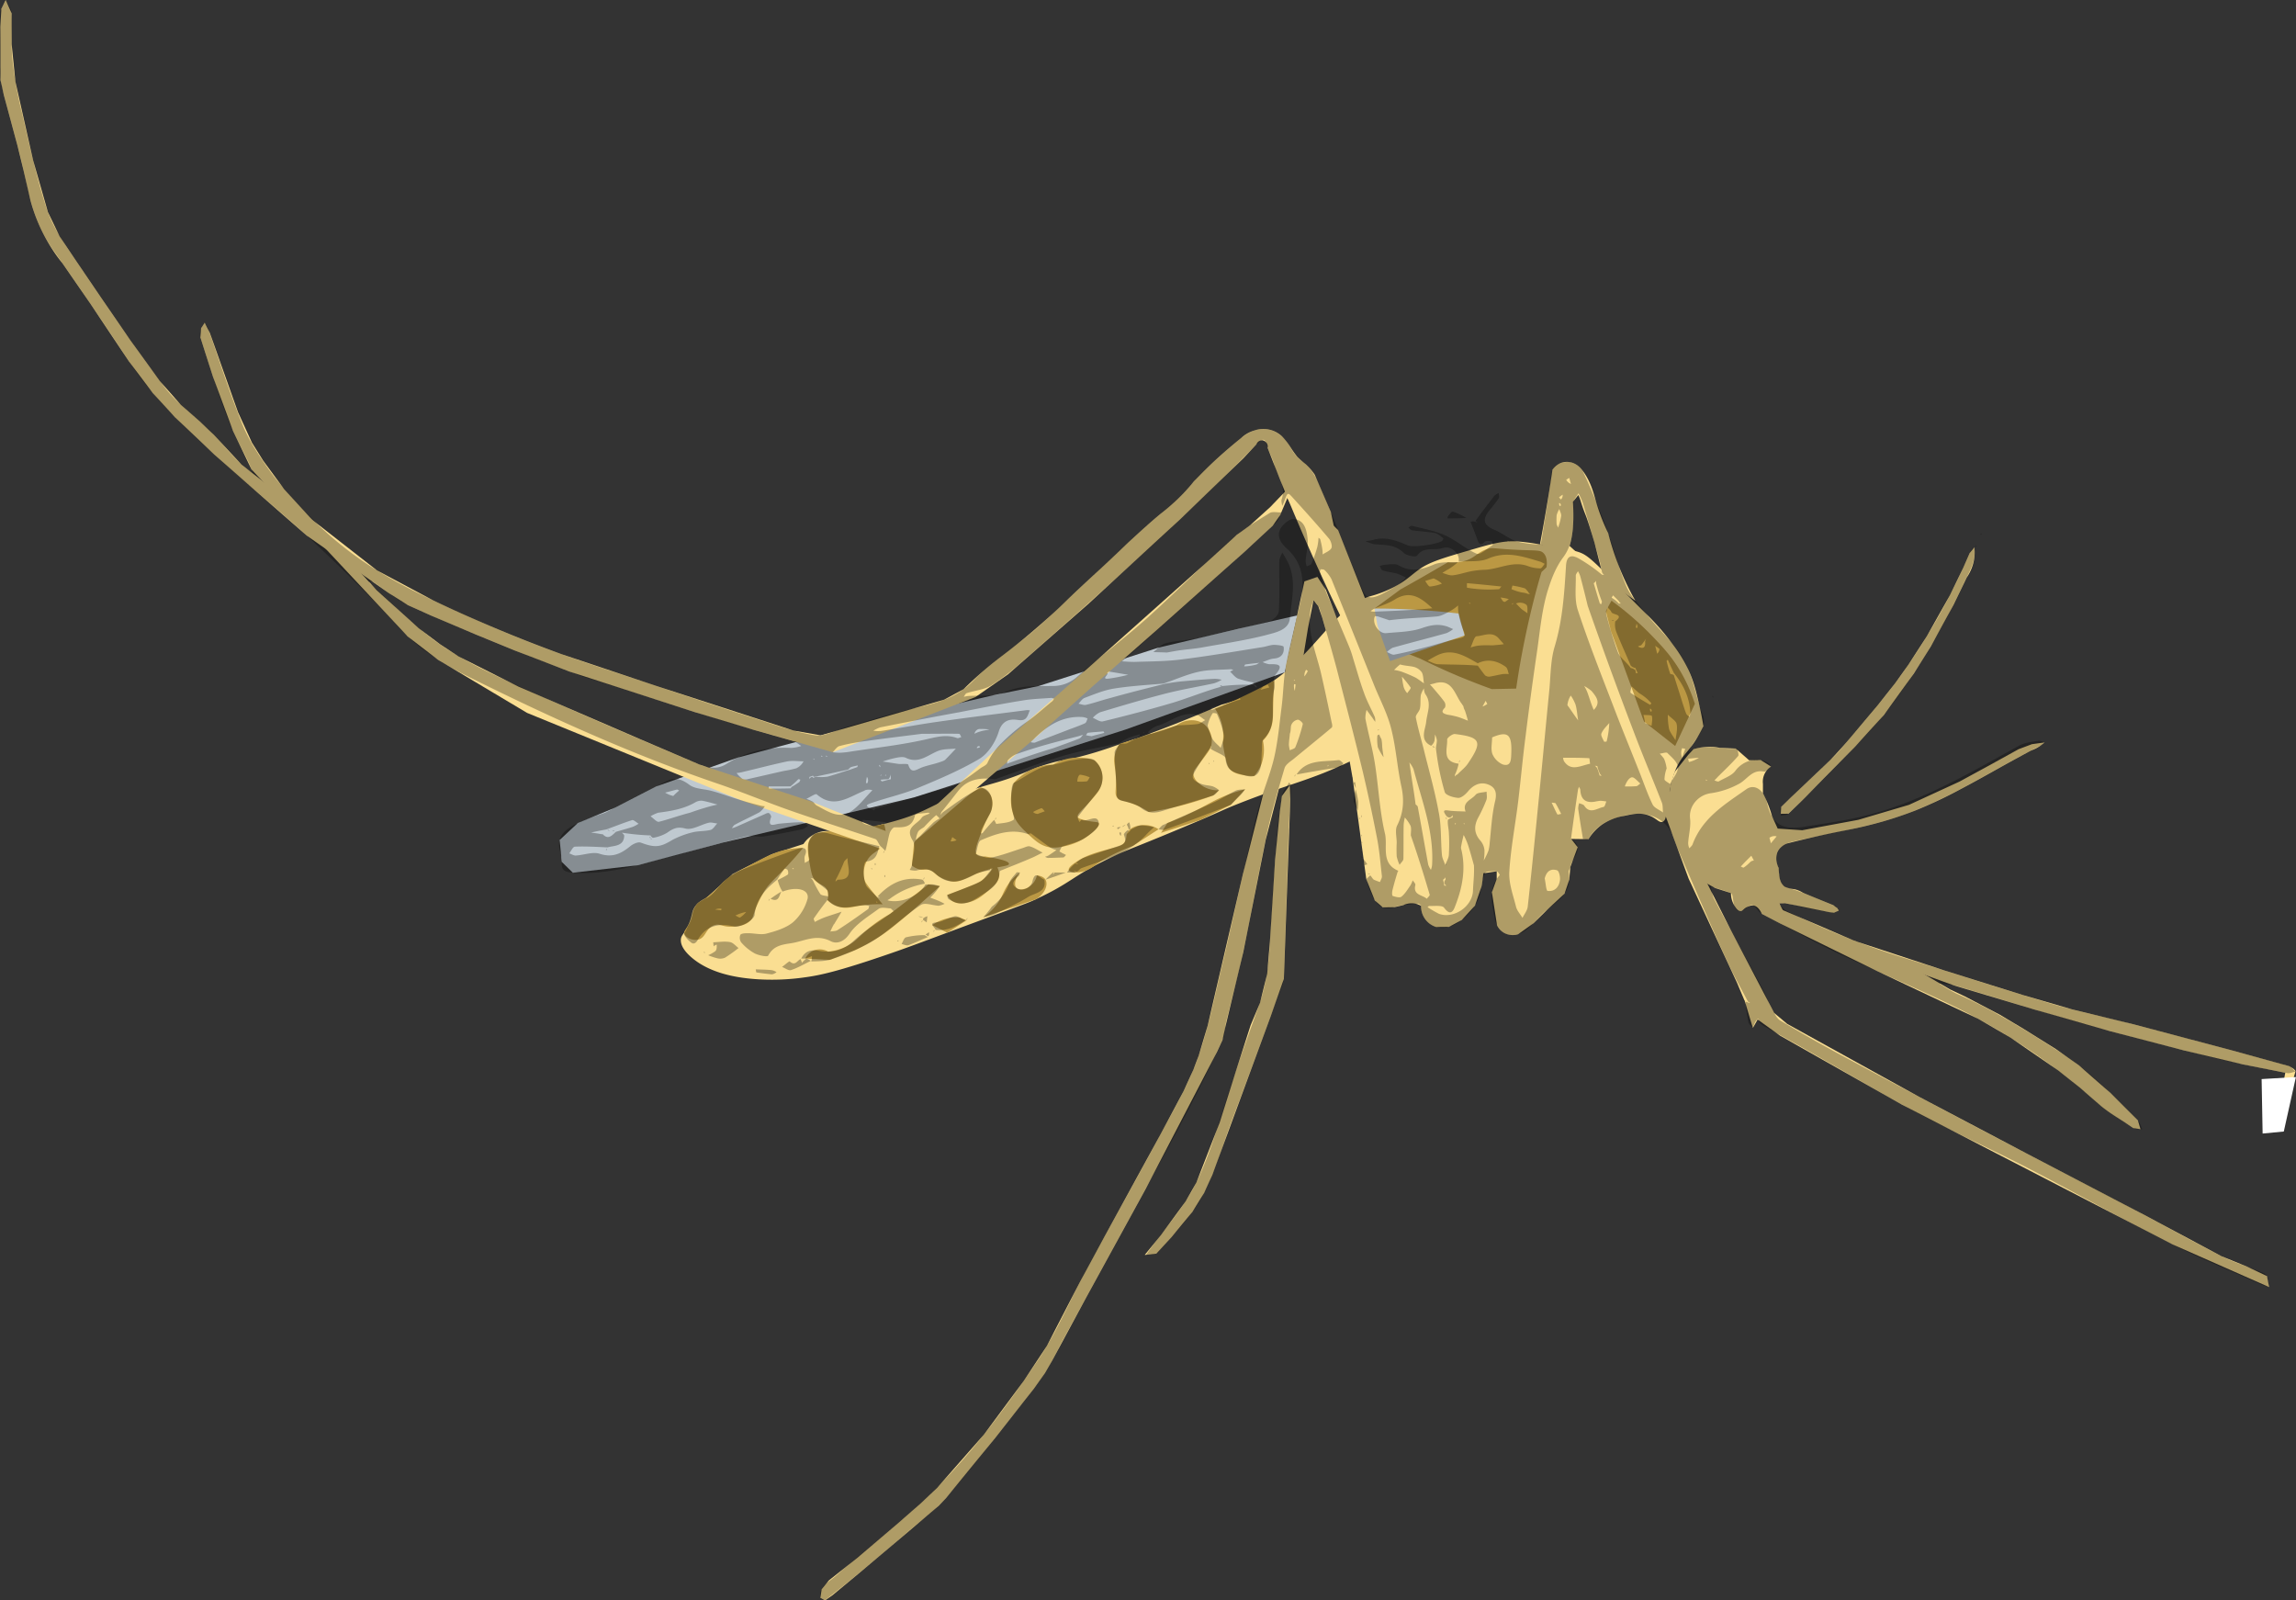<svg xmlns="http://www.w3.org/2000/svg" viewBox="0 0 960.34 669.33"><rect x="0" y="0" width="960.34" height="669.33" fill="#333333" stroke="none"/><defs><style>.cls-1{fill:#fade92;}.cls-2{fill:#bb9843;}.cls-3{fill:#bfc9d0;}.cls-4{fill:#fff;}.cls-5{opacity:0.3;}</style></defs><g id="Cuerpo"><path class="cls-1" d="M391.75,353l-13.39,4.33-16.21,8.17c-1.84,1.71-3.71,3.44-5.61,5.16s-3.7,3.36-5.54,5a10.39,10.39,0,0,0-4.21,3c-2.08,2.5-1.35,4.31-3.47,8.77-1.66,3.49-2.71,3.65-2.84,5.53-.07,1.12.12,3.74,4.5,7.5,7.46,6.4,18,8.35,26.25,9a96.88,96.88,0,0,0,21.38-.75c5.65-.78,13.17-2.21,36-10.12,6.84-2.37,8.46-3,29.62-10.88,26.77-9.91,27.15-9.94,30.75-11.62,15.59-7.27,14.93-9.64,32.09-17.79,7-3.31,6.92-2.85,27.54-11.46,20.15-8.42,16.94-7.5,25.5-10.88,21.56-8.5,29.29-9.32,47.25-18,4.63-2.23,8.32-4.21,10.64-5.48a184.5,184.5,0,0,1,9.8,16.2C651.93,347.56,653.33,358.07,663,363c2.74,1.4,7.18,2.87,13.92,2.12l4.8-.7a33.58,33.58,0,0,0,20.66-4,32.86,32.86,0,0,0,10.44-9.56l7.3.1a20.65,20.65,0,0,1,5.73-6.15,23.25,23.25,0,0,1,9.22-3.59c3.52-.76,6.11-1.31,9.21-.51,4.19,1.09,5.13,3.57,6.79,3,2.2-.77,1.25-5.32,3.06-13.28,1.07-4.74,2-9.06,5.19-13.46,1.73-2.42,3.3-3.74,5.85-7.79a53.32,53.32,0,0,0,3-5.49c-.33-2.08-.86-5.13-1.71-8.77-1.28-5.55-2.31-10-4.65-15a57.74,57.74,0,0,0-6.6-10.61A98,98,0,0,0,744.5,257c-23-22.9-24.07-24.88-29.39-26.39-3.76-1.07-10.37-2.12-15.31-2.91a89.28,89.28,0,0,0-9.9-1.3c-5.87-.23-10.47,1.08-19.44,3.71-11.15,3.26-16.72,4.9-21,7.91-3.61,2.55-5.56,4.84-10.86,7.59a48.55,48.55,0,0,1-9.75,3.75c-14.71,4.21-22.41,23.61-42,36.37a71.17,71.17,0,0,1-20.25,9c-9.67,4.22-18.07,7.58-24.75,10.13-2,.76-9.72,3.7-19.88,7.12a167.3,167.3,0,0,1-16.12,4.88c-5.34,1.23-6.09,1-10.5,2.25-5.83,1.61-8.34,3-14.25,5.25-6.48,2.46-9.63,3.11-15.38,4.87-20.12,6.17-20.33,10.06-37.5,14.63-12.24,3.26-18.37,4.89-22.5,4.12-1.39-.26-5.23-1.12-9,.68A12.61,12.61,0,0,0,391.75,353Z" transform="translate(-55.7)"/></g><g id="Manchas"><path class="cls-2" d="M341.9,390.4c-.19-.91.49-1.51,1.42-2.95,2.6-4,1.43-5.81,3.47-8.77,1.28-1.87,1.78-1.2,5.76-4.37,3.78-3,4.13-4.26,7.13-6.75,1.69-1.4,4-2.67,8.65-5.14,7.57-4.07,11.45-6.12,16.24-7.07a36.08,36.08,0,0,1,7-.68c-3.12,3.77-5.85,6.71-7.79,8.73-4.76,5-6.94,6.57-9.1,10.53a57.36,57.36,0,0,0-2.9,6c-1.14,3-1,3.7-2,4.85-1.93,2.25-5.08,2.55-7,2.74-4.93.48-5.73-1.5-8.44-.52-3.64,1.33-3.35,5.32-6.76,6C345.17,393.5,342.24,392,341.9,390.4Z" transform="translate(-55.7)"/><path class="cls-2" d="M396.7,348.66a8.67,8.67,0,0,0-2.69,3.47c-.34.82-.81,2.33.09,7.57.8,4.67,1.2,7,2.4,8.34,2,2.21,4.17,2,5.2,4.26a6,6,0,0,1,.1,4.1,12.08,12.08,0,0,0,5.37,3c2.7.63,4.69,0,8-.58a51.72,51.72,0,0,1,9.73-.62c-.9-1.09-2.17-2.63-3.66-4.5-3.21-4-3.61-4.71-3.91-5.63a10.92,10.92,0,0,1,.81-7.74c2.13-4.26,5.6-4,7.32-7.72.7-1.51,1.26-4,0-8a91.73,91.73,0,0,1-13.78,2.06c-1.9.13-4.72.26-8.72.84C400.28,347.9,398.13,348.34,396.7,348.66Z" transform="translate(-55.7)"/><path class="cls-2" d="M465.73,329.23c-4.59,3.13-8.36,5.5-10.86,7-7.28,4.46-10.73,6.07-13.76,10.35a22.86,22.86,0,0,0-3.12,6.33c-.3,3-.59,6-.89,9.06a7.74,7.74,0,0,0,3.62,1.71c1.52.24,2-.21,3.35.07,1.74.37,2.28,1.4,4.08,2.64a16.75,16.75,0,0,0,5.09,2.16c3.41.81,5.84-1,10.26-2.88,8.6-3.65,14.23-3.1,14.23-4.4,0-.72-1.69-1.77-10.12-3.1-2.2.21-3-.42-3.38-.84-1-1.25-.11-3.77,1.77-8.76.91-2.4,1.36-3.6,2.17-5.28,1.42-2.95,2.14-3.69,2.47-5.66a7.7,7.7,0,0,0-.46-4.78A7.51,7.51,0,0,0,465.73,329.23Z" transform="translate(-55.7)"/><path class="cls-2" d="M479.8,327.4a22.08,22.08,0,0,1,16.3-7.6,20.5,20.5,0,0,1,17.4-1.8,9.53,9.53,0,0,1,2.51,3.35,9.63,9.63,0,0,1,.71,5.39c-.44,3.17-2.31,5.33-5.39,8.78s-5.3,5-4.83,6.18c.24.63,1.23.88,3.2,1.37,3.72.92,5.25.49,5.6,1.23.59,1.24-2.89,4.14-4.89,5.55A25.32,25.32,0,0,1,500,354.1a15,15,0,0,1-5.1.3c-3.83-.57-6.27-2.85-9.1-5.5s-5-4.69-6.3-8.37a18.79,18.79,0,0,1-.82-8.19A20.8,20.8,0,0,1,479.8,327.4Z" transform="translate(-55.7)"/><path class="cls-2" d="M524,311.1a14.33,14.33,0,0,0-2.07,4.94c-.58,2.81.15,3.91.45,8.16.45,6.22-.82,7.8.73,9.56,1.14,1.28,2.35,1,5.64,2.13a30,30,0,0,1,7.42,3.7,128,128,0,0,0,26.93-6.89l2.5-2.2a11.69,11.69,0,0,1-7.43-2.11c-1-.72-3.23-2.39-3.27-4.69,0-1.38.77-2.14,2.68-4.61,2.87-3.73,4.31-5.6,4.72-7.19a9,9,0,0,0-2.72-8.82c-3-2.53-8-2.51-11.78.32q-5.46,1.82-11,3.61Q530.35,309.11,524,311.1Z" transform="translate(-55.7)"/><path class="cls-2" d="M563.89,296.41a20,20,0,0,1,3.28,8.64,19.72,19.72,0,0,1,0,5.32,46.32,46.32,0,0,0,1.18,6.83c.59,2.33.9,3.51,1.71,4.43,1.65,1.88,4.19,2.3,6.39,2.67a18.19,18.19,0,0,0,3.84.24,16.75,16.75,0,0,0,3-4.91,17.27,17.27,0,0,0,.65-9.86,14.87,14.87,0,0,0,2.69-3.76c1.54-3.08,1.52-5.82,1.56-8.84s.16-7.11.53-12.62c-4.83,2.65-10,5.28-15.54,7.84Q568.39,294.55,563.89,296.41Z" transform="translate(-55.7)"/><path class="cls-2" d="M467,383.6a23,23,0,0,0,7.39-8.1c1-1.94,1.56-3.76,3.41-6.2a21.49,21.49,0,0,1,4.5-4.4c-2.19,2.56-2.51,5.38-1.4,6.5s3.5.41,4.67-.15a7.69,7.69,0,0,0,3.84-5.14c.77.08,2.75.38,3.59,1.79,1.18,2-.08,5.77-4,8.21Z" transform="translate(-55.7)"/><path class="cls-2" d="M502.74,363.85c-.49-1.65,5.48-4.76,5.86-5,3.23-1.66,6.53-2.56,11.13-3.8,3.63-1,5.42-1.29,6.44-3s.22-2.61,1.33-4.23c1.49-2.17,4.39-2.55,5.5-2.7a11.19,11.19,0,0,1,7.3,1.7l-10.66,6.9c-8,3.09-12.81,5.93-15.84,8.17-1,.72-4.06,3.08-8,2.93C505.28,364.88,503,364.8,502.74,363.85Z" transform="translate(-55.7)"/><path class="cls-2" d="M544,344.22h0a119.84,119.84,0,0,0,12.12-5.36c5-2.54,7.91-4.5,13.38-6.57a66.16,66.16,0,0,1,7-2.19l-6,6.5L557.66,343l-16.36,5.32" transform="translate(-55.7)"/><path class="cls-2" d="M451.9,374.3c3.08-1.17,5.71-2.18,7.75-3,4-1.55,4.93-1.91,6.05-2.63a16.86,16.86,0,0,0,6.13-7.4,7.31,7.31,0,0,1,1.82,4.92c-.17,2.48-1.95,4-4.8,6.49-2.37,2.05-4.93,4.21-8.84,4.88-1.66.29-4,.66-6.07-.77A6.2,6.2,0,0,1,451.9,374.3Z" transform="translate(-55.7)"/><path class="cls-2" d="M445.65,386.9A17.75,17.75,0,0,1,457,383.68l3,1.22-8.1,5.18Z" transform="translate(-55.7)"/><path class="cls-2" d="M392.5,400.9a6.87,6.87,0,0,1,3.68-3.44,7.08,7.08,0,0,1,5.9.54,22,22,0,0,0,7.77-2.27c3.47-1.78,5-3.81,8.28-6.65A57.86,57.86,0,0,1,428,382.2l16-12.32,4.82.72c-5.16,4.77-9.62,8.66-13,11.54-7.11,6.06-9.86,8-11.89,9.32a83.64,83.64,0,0,1-10.76,6l-10.46,4Z" transform="translate(-55.7)"/><path class="cls-2" d="M641.42,246.55l9-5.07,10.93-6.33a18.35,18.35,0,0,0,6.25-.36c4.95-1.18,5.77-3.69,10-5.13,2.45-.84,2.66-.17,12.73.29,8.13.38,9.64,0,11,1.41,2.9,3,.4,9.76-.57,12.09l-3.93,15.47q-1.7,14.49-3.38,29l-13.78.28c-4.43-1.58-9-3.36-13.78-5.34-5.7-2.39-11-4.85-16-7.32L638.2,270.9q-3.8-8.2-7.6-16.4Z" transform="translate(-55.7)"/><path class="cls-2" d="M729.73,251.23a127.91,127.91,0,0,1,16.88,14.63c4.29,4.45,8.21,8.56,12,15a65.75,65.75,0,0,1,6,13.5L756.36,312l-15.75-12.37-15-40.88Z" transform="translate(-55.7)"/></g><g id="alas"><path class="cls-3" d="M593.14,281.12l-66.47,23.93L437.9,333.54l-79.81,18.83-35.74,9.51L295.3,365l-4.6-4.5q-.46-4.59-.92-9.19l7.6-7.1,15.6-6.42,17.21-8.88,34.19-12.08L399,307.54l72.12-16.76,19-3.86,50.17-16.07,33.92-8,24.07-5.47Q595.69,269.26,593.14,281.12Z" transform="translate(-55.7)"/><path class="cls-3" d="M630.6,254.5c5.37,0,11,.15,16.93.49,6.42.36,12.52.92,18.27,1.61l2.49,9.15-31.2,10.76q-2.61-7.38-5.23-14.78Z" transform="translate(-55.7)"/></g><g id="patas"><path class="cls-1" d="M681.85,386.92l-2.13-13.78q1-2.77,2-5.53v-5.75l4.5-25.88a354.59,354.59,0,0,1,7.88-71.62c1.89-8.83,4-17.21,6.37-25.13l11.64-11,10.77,9.86q3.32,13,6.65,25.93L763.48,357l16.17,32,18.14,34.66,5.44,4.56,55.07,30.44L903,482.23l49.07,25.61L984.9,525.4l10.86,4.43,8.14,3.87.9,4.6-40.32-17.82L851.23,462l-51-28.87-9.37-6.75-2,3.54q-1.65-5.52-3.29-11L782.23,411,762,367.48,715.11,240l-4.5,1.88L708,278.23q1.32,28.5,2.63,57l2.19,15.57c.92,1.18,1.85,2.36,2.77,3.55l-3.07,8.25-.43,5.26q-1,2.94-2,5.89l-7.27,6.75-5.75,5.67-6.33,4.52a7.46,7.46,0,0,1-5.73-.43A7.22,7.22,0,0,1,681.85,386.92Z" transform="translate(-55.7)"/><path class="cls-1" d="M699.8,227.7q2-10.48,3.76-21.51c.52-3.26,1-6.49,1.47-9.69a7.32,7.32,0,0,1,3.29-2.77,7.4,7.4,0,0,1,5-.21,8.7,8.7,0,0,1,4.3,3.28c3.4,4.45,4.61,9.41,5.49,12.47A84.25,84.25,0,0,0,728.35,223a116,116,0,0,0,11.38,28.29q-6.69-4.87-13.37-9.76l-3.75-14.62c-2.1-7.07-3.16-10.18-3.75-11.63,0,0-1.16-2.84-2-5.68h0a17.87,17.87,0,0,0-1-2.56l-2.25,2.82c.06,1,.13,2.32.15,3.93s.06,3.58-.12,6a36.44,36.44,0,0,1-.94,6.68,32.06,32.06,0,0,1-1.72,5.16Z" transform="translate(-55.7)"/><path class="cls-1" d="M668.7,339.4l4.33,9,3.15,5.39c.16,1.83.26,3.8.24,5.89a61.89,61.89,0,0,1-1.07,11.13c-.91,2.65-1.82,5.29-2.72,7.94l-5.5,6-5.35,2.89-5.35.06a8.92,8.92,0,0,1-6.33-8.81A7.38,7.38,0,0,0,648,378a8,8,0,0,0-5.29.54l-3.83.88-4.79.07-3.34-2.87-3.57-8.9-5.7-42.1-10.15-58.33-2.63-9.08-1.61-4.71-2-2.48q-1.15,5.83-2.3,11.67-4,24.46-8,48.93-1.53,6.91-3,13.83-3.33,12.84-6.67,25.68-4.7,23.49-9.38,47-3.74,15.56-7.46,31.11c-.41,1.9-.83,3.79-1.24,5.69l-2.31,5q-14.9,28.63-29.81,57.26L510,542.69,495.7,569.21l-2.9,5-4.67,6.58-16.29,20.74-20.44,25-3,3.17-14.11,12-19.53,16.47-10.87,9-3.16,2.19-1.9-1.1c.19-1.21.37-2.41.56-3.62l3-3.66,11.81-9.37,17.44-14.82,9-7.87q3.47-3.29,6.94-6.56L467.23,600l16.69-22.5,9.69-14.66q7-13.59,14.06-27.18L517.77,517l23.34-42.6q4.83-9,9.64-18.06l4.09-8.92q1.11-3,2.23-5.89L560.82,429q7.36-31.69,14.74-63.39l9.12-36q2.43-8.69,4.88-17.38,1.07-8.07,2.14-16.15.94-9,1.9-17.9l4.14-18.39q1.77-8.33,3.56-16.64l5.43-1.87,3.57,5.43q8.15,21.29,16.31,42.57,7,17.52,14.06,35.06-1.06-7.73-2.15-15.43c-.61-2.44-1.23-4.87-1.84-7.3l-13.44-33.07q-4.74-11.73-9.46-23.45l-4.08-6.71-15.53-30.1-3,7.12-3.09,4.42L575.89,231.1l-35.91,32-27.75,24.37-24.1,21.65-56.52,48.48-66-22.9-89.43-36.54-37.35-22.28-12.61-9.7q-32.65-34.9-65.3-69.82-3.89-8.07-7.76-16.14l-8.37-22.64-3.28-10.22-2-6.31.3-3.8,1.5-2.3,2.12,4.21q2,5.53,3.94,11.06,3.93,11.07,7.87,22.13l5.82,12.75,4.68,7.5,8.82,12,38.62,42.18,17.63,15.94,9,6.75,7.68,5.06,24.94,12.57,51.19,22.12,24.56,10.5,46.5,15.38,24.38,9.75,8.81,3.37a8.39,8.39,0,0,0,3,.56,9.29,9.29,0,0,0,5.87-2.19l35.66-33.32,42.24-37.29,45.19-40.29L573,223.69l5.51-3.95,8.5-7.69,9-9.38,19.35,19,24.15,61.1,8.25,17.07q2.15,8.63,4.31,17.25a171,171,0,0,1,4.5,17.81c.7,3.57,1.25,7,1.69,10.31l.56,11.81,1.69,4.69c.68-1.87,1.37-3.75,2.06-5.62l-1.08-9.55c-.6-2.32-1.21-4.65-1.82-7a8.69,8.69,0,0,1,3.84-1.3A8.83,8.83,0,0,1,668.7,339.4Z" transform="translate(-55.7)"/><path class="cls-1" d="M615.55,229.3q-1.6-7.56-3.19-15.11l-6.75-15.64a24.44,24.44,0,0,0-3.81-4.44,41.58,41.58,0,0,1-3.43-3,36.36,36.36,0,0,1-2.93-4.13,27.16,27.16,0,0,0-3.49-4.45A11.38,11.38,0,0,0,580.49,180a13.79,13.79,0,0,0-5.67,3.21c-4.8,3.84-9.73,8.15-14.69,13-1.77,1.72-3.47,3.44-5.1,5.14-.94,1.18-2.39,2.93-4.3,4.95a99.7,99.7,0,0,1-9.64,8.62c-4.51,3.77-7.72,6.71-11.5,10.17s-3.68,3.51-10.23,9.65c-4.59,4.31-5,4.62-9.54,8.85-9.54,8.9-9.14,8.83-14.16,13.38-2.55,2.3-7.42,6.7-14,12-6.2,5-8.46,6.37-13.9,11-4,3.41-7.08,6.35-9.05,8.29l-8.09,4.35L399,307.54l-11.39-2L330,286.81l-39.35-13.19c-9.6-3.49-19.54-7.38-29.78-11.74Q248.42,256.6,237,251.15l-23.64-12.61-56.61-44.2-11.63-12.52-5.76-5.48-8-7q-4.39-5-8.77-9.92l-12.4-17.17L97.85,124.3q-5.2-7.65-10.4-15.32L80.61,98.8,75.73,88.67Q72.64,77.82,69.54,67q-3.71-16.45-7.4-32.91L60.58,18.55l0-12.95c-.83-1.87-1.67-3.73-2.5-5.6-.6,1.23-1.21,2.46-1.81,3.68l-.43,7.55.08,22.33,1.38,6.18Q60.16,50.3,63,60.88l2.58,10.5q1.39,6.09,2.8,12.19a71.67,71.67,0,0,0,13.44,26.54l11.86,17.16q8,12,16,23.93l9.94,13.19,9.24,10.08L145.24,190l17.94,15.79L184,224l34.39,24.09,7.93,5,9.71,4.36,18.52,7.85,16.59,6.8,22.72,8.75,52.26,16.92,24.71,7.44L404,314.6l59.67-23.05L477.36,282l33.56-29.43,38.25-35.25,26.63-25.69,5.43-5.81a2.62,2.62,0,0,1,2.44-1.69,2.71,2.71,0,0,1,2.25,3.19q2.6,6.76,5.34,13.61c8.8,21.91,18.16,42.68,27.85,62.32l5.25-8.81Q619.95,241.87,615.55,229.3Z" transform="translate(-55.7)"/><path class="cls-1" d="M591.9,332.9l3.3-4.53c.07,1.91.14,3.83.2,5.74l-2.7,75.29Q590,417.22,587.2,425l-24.42,66.36c-1.15,2.51-2.29,5-3.44,7.55l-4.9,7.92-8.62,10.43-6.45,7.06-4.87.55,6.8-8.35,10.31-14.07,4.5-7.87,9.75-25.13q3.28-10.39,6.56-20.81,3.2-9.93,6.38-19.87l3.93-9.38,3-12.19,1.13-13.31q1.08-17.18,2.18-34.35,1-10,1.94-20C591.29,337.33,591.59,335.12,591.9,332.9Z" transform="translate(-55.7)"/><path class="cls-1" d="M1015.8,448.2c.16-.55-1-1.48-2.6-2.3l-24.06-6.63-40.7-10.79-26.08-6.34-20.6-6-32.88-10.3-35.76-11.77c-3.33-1.09-3.23-1.35-31.52-13.35L792,376.67l-5.81-1.31q11.54,6.84,23.06,13.69l63.65,23.06,33.73,10.1,31.66,9.06,30.94,8.06,24.52,5.81,13.42,2.64c4,.79,4.39.9,4.4.85C1011.72,448.13,1000.8,500.82,1015.8,448.2Z" transform="translate(-55.7)"/><path class="cls-1" d="M764,313.37l-2.2,2.36q-2.81,3.54-5.6,7.07a31.52,31.52,0,0,0-1.92,6.81,32.39,32.39,0,0,0,.2,11.44q6.1,13.4,12.19,26.81l6.34,3.51,6.69,2.13a9.78,9.78,0,0,0,1.37,5.12c.59,1,1.48,2.42,2.64,2.41,1,0,1.24-1.1,3.15-1.88a4.68,4.68,0,0,1,2.14-.45c2.22.22,3.45,3.14,3.6,3.5l7.65,4,40.48,19.88,42.37,20,13.58,7.91,19.86,13.67,9,7.13,8.93,7.77c2,1.62,3.76,2.84,5,3.65.81.55,2.16,1.41,4.81,3.1L948,471.8l3,.43c-.36-1.21-.73-2.42-1.09-3.63L938.31,457l-13.08-11.45-9.68-6.84-13.5-8.43-9.75-5.82-14.63-7.68-6.37-3-12.75-7.5a304.2,304.2,0,0,1-35-13.5c-7.77-3.57-15-7.27-21.57-11-.68-1.32-1.37-2.63-2.06-3.94l2.44-.06,2.63.49,15.8,3.21,2,.25,2-.88-.7-1.13h0l-1.55-1.13-8.72-3.56c-3.49-1.43-3.66-1.49-4.22-1.78A11.57,11.57,0,0,0,806.7,372c-.89-.21-1.4-.17-2.53-.47a10.88,10.88,0,0,1-2.06-.75,5.89,5.89,0,0,1-1.41-1.68,8.88,8.88,0,0,1-.83-3.38c-.09-.67-.19-1.6-.23-2.73a9.24,9.24,0,0,1-.65-1.69,8.07,8.07,0,0,1-.31-2.88,6.09,6.09,0,0,1,.5-2.13,6,6,0,0,1,1.38-1.91,7.31,7.31,0,0,1,2.57-1.61c2-.52,5.27-1.32,9.25-2.24,13.88-3.23,17-3.36,25.66-5.58a152,152,0,0,0,19-6.07,186.69,186.69,0,0,0,18.47-8.71c5-2.61,10.4-5.64,14-7.65,0,0,5.8-3.26,10.84-6,3.08-1.67,4.62-2.51,5.1-2.71a18.45,18.45,0,0,0,3.47-1.78,16.11,16.11,0,0,0,1.94-1.52l-5.29.73L900,313.34,887.94,320l-12.66,6.89-21.09,9.71L833,342.87l-23.48,4.36-10.27-.7-2.35-5.11a49.16,49.16,0,0,0-2.28-6.46c-.5-1.14-1-2.21-1.54-3.2l0-3.93a7.51,7.51,0,0,1,3.39-7.23l-4.35-2.73-4.8.11-5.6-4.92-6.64-.28a21.89,21.89,0,0,0-7.27-.26A21,21,0,0,0,764,313.37Z" transform="translate(-55.7)"/><path class="cls-1" d="M800.55,340.36l.15-2.86,3.91-3.84,16.6-15.75c1.65-1.72,3.32-3.53,5-5.41q1.83-2.06,3.54-4.08l11.38-13.52,7.23-9.14,5.56-7.76,7.73-11.94,9.65-17.14,5.57-11.49,2.7-6.16,1.94-2.37a18.28,18.28,0,0,1,0,4.29,19,19,0,0,1-3.18,8.31l-5.53,11.44-9.49,17.39-7.12,11.36q-6.24,8.65-12.5,17.3-6,6.6-12,13.19-6.31,6.4-12.65,12.8l-8.12,8.34q-2.5,2.51-5.12,5l-2.06,2Z" transform="translate(-55.7)"/><path class="cls-4" d="M1016,450.45l-14.34.85.42,22.78,8.86-.85Q1013.51,461.85,1016,450.45Z" transform="translate(-55.7)"/></g><g id="Contours"><path class="cls-5" d="M485.8,348.9c-7-2.5-13.5-.2-19.8,2.5-1.3.6-1.5,3.8-2.2,5.8,2.1.6,4.4,1.9,6.3,1.5,4.5-.9,8.9-2.6,13.3-4,1-.3,2.2-1,3.1-.7,1.8.5,3.5,1.7,5.3,2.6-1.6.7-3.1,1.6-4.6,2.2-4.1,1.8-8.3,3.4-12.4,5.1-.4.1-1,.4-1,.7-.1,5.7-4.3,7.7-8.4,10.3-5,3.3-8,4.1-13,1.1a2.64,2.64,0,0,1-.5-1.7c4.6-1.8,9.3-3.4,13.8-5.6,1.6-.8,2.7-2.8,4.3-4.6a2.27,2.27,0,0,0,.3-1.2,3.13,3.13,0,0,0-.5,1c-2.1.5-4.4.8-6.3,1.8-5.5,3-11.1,4.8-16.3-.1-2.7-2.5-5.2-2.3-8.3-1.5a8.61,8.61,0,0,1-2.7-.3,7.57,7.57,0,0,0,.9-1.8c.3-3.5,1.9-7.9.4-10.4-3.6-5.7,1.8-6.7,3.7-9.6.6-.9,2.2-1.2,3.4-1.8-.3-.1-.6-.4-.8-.3-1.9.3-5.2.3-5.4,1.1-1.1,5-4.5,5.1-8.5,5-.7,0-1.8,1.5-2.1,2.5-.7,2.4-1,4.9-1.8,7.4a18.88,18.88,0,0,0-2-2c-.9-1-1.3-2.7-2.2-3-11.2-3.8-22.5-7.4-33.8-11.3s-22.1-8.5-33.4-12.3c-34.7-11.9-68.1-27-101-43.3-11.8-5.8-22.5-12.2-31.5-22-11.2-12.3-23.1-24-35.2-35.3-12.7-11.9-26.3-22.8-39.2-34.5-13.9-12.5-27.6-25.2-38-41s-20.8-31.1-31.6-46.4C71.9,96,68.7,86.4,66.6,76c-2.8-13.5-6.9-26.8-10.3-40.2a33.76,33.76,0,0,1-.5-7.8c-.1-7.5-.2-15,.1-22.5,0-1.8,1.4-3.7,2.2-5.5.9,1.9,2.4,3.7,2.5,5.6.3,6.5-.4,13,.3,19.3a162,162,0,0,0,3.9,21.9c3.1,13.3,6,26.7,10.2,39.8,2.1,6.8,6.2,13.2,10.3,19.2,12.7,18.8,25.4,37.6,39,55.8,5.2,7,12.8,12.3,19.2,18.5,2.9,2.9,5.5,6.1,8.3,9.1a72.66,72.66,0,0,0,5.5,5.6,31.26,31.26,0,0,0,4.2,2.9c-.7-1.5-1.2-3.1-1.9-4.5-3.1-6.4-6.6-12.6-9.1-19.3-4.1-10.8-7.5-21.9-11-32.9-.4-1.1,0-2.6.3-3.8a10,10,0,0,1,1.5-2.3,11.57,11.57,0,0,1,1.4,2.4c4.7,13.3,9,26.9,14.3,40,2.8,7,7.2,13.5,11.6,19.7,4.2,5.8,9.2,10.9,14,16.2a147.73,147.73,0,0,0,34.2,27.4c11.8,7,24.4,12.5,37,18.2,10.8,4.8,21.8,9.3,32.9,13.4,12.3,4.5,24.8,8.5,37.3,12.6,15.5,5.2,31,10.4,46.6,15.4,8.5,2.7,17.1,5.9,25.9,7.3,4.3.7,9.1-2.3,13.8-3.6,9.5-2.7,19-5.7,28.7-7.9,8.9-2.1,17-4.2,23.9-11.4,7.5-7.8,16.9-13.8,25.2-20.8,5.6-4.8,10.8-10,16.2-15,6-5.7,12-11.3,18-16.9,4-3.8,8.1-7.6,12.2-11.3,5.1-4.5,10.4-8.8,15.4-13.5,2.8-2.6,5-6,7.8-8.6,5.8-5.5,11.6-11,17.9-15.9,7.7-5.8,15.8-3.4,20.2,5.1a16.57,16.57,0,0,0,4.8,5.4c5,3.8,6.8,9.6,9.1,14.8,5.6,13,10.6,26.3,16.1,39.3,1.7,4,5,2.6,7.8,1.3a74.88,74.88,0,0,0,7.2-4.2,38.48,38.48,0,0,0,3-2.7,30.44,30.44,0,0,0-3.7-1.7c-2-.5-4-.7-6-1.3-.6-.2-.9-1.2-1.3-1.9a16,16,0,0,1,2.1-.5c1.9-.1,4.2-.6,5.7.2,5,2.9,9.5,2,14.6-.2,2.9-1.3,6.7-1,10.3-1.1a25.67,25.67,0,0,1-3.7,2.8c-.9.5-1.9,1.1-2.8,1.7,1.4.4,3,1.2,4.4,1,2.6-.3,5.1-1.2,7.7-1.7a36.76,36.76,0,0,1,5.7-.6c6.1-.3,11.8-3.9,18.1-1.5a14.81,14.81,0,0,0,5.1.9c.6,0,1.2-1.2,1.8-1.9-.7-.3-1.3-.7-1.9-.9-7.1-2.1-14-4.6-21.7-1.3-3.6,1.6-8.3.9-12.4,1.3.7-3.3-3.1-6.9-6.7-5.7s-7.9-.8-10.7,3.2c-.5.7-4.3,0-5.5-1.1-3.6-3.7-8-3.3-12.4-3.7a16.27,16.27,0,0,1-3.7-1.3,18.81,18.81,0,0,0,3.3-.5c5.1-1.5,9.8.3,14.4,2.3,2.3,1,13-.5,14.5-2,.2-.3.5-1,.4-1-1.1-.8-2.2-1.9-3.5-2.2-3.1-.5-6.4-.7-9.5-1.1-.6-.1-1.1-.7-1.6-1.1.4-.3,1-.9,1.4-.8,4.7,1.2,9.5,2,13.9,4,4.6,2,8.6,5.7,13.3,7.7,1.5.6,4.4-2.3,6.6-3.6.2-.1-.2-1.6-.3-1.6-1-.1-2.5-.4-3,.2-1.6,1.7-2.3,1-3-.7-.9-2.6-1.9-5.1-2.9-7.7a4.58,4.58,0,0,1,1.7-.1,2.27,2.27,0,0,0,1.2.3,4.05,4.05,0,0,0-.9-.5c2.6-3.6,5.3-7.1,8-10.6a5.44,5.44,0,0,1,1.8-1.1c0,.8.3,1.7-.1,2.3a58.48,58.48,0,0,1-3.8,4.9c-3.2,4-2.5,6.3,2.3,8.3,3.1,1.3,5.8,3.6,8.9,4.7a41.37,41.37,0,0,0,9.9,1.3c.3,0,.8-2.1.9-3.2,1.4-8.7,2.9-17.3,3.8-26,.5-4.5,4.1-5,6.6-5.3,2-.3,5.5,1.7,6.5,3.6,3.8,7.9,7,16.1,10.1,24.3,2.9,7.9,4.9,16.2,8.2,24,1.9,4.4,5.5,8.1,8.6,11.9,5.1,6.4,11.6,12,15.5,19.1,3.9,6.8,5,15.2,7.8,22.7,2.5,6.5-3.4,9.7-5.3,14.8a2.27,2.27,0,0,0-.3,1.2l.6-.9c6.3-3.2,12.9,0,19.4-.9,0,0,1,2.7.5,3.2-2.7,3.1-5.7,5.9-8.6,8.8-.4.5-.9.9-1.3,1.4.6.2,1.4.6,1.8.4,2.4-1.4,5.5-2.4,7-4.5,3.2-4.3,9.5-6.1,14-3,.4.2.9,1.2.8,1.3-.9.8-2.1,2.3-2.9,2.1-5-1-7,3.3-10.4,5.1a34.83,34.83,0,0,1-11.5,3.9c-5.5.6-9.6,5.4-9,10.6.4,3.4-.6,6.9-.8,10.3a5.85,5.85,0,0,0,.5,2.2c.5-.6,1.2-1.1,1.4-1.8,4.1-11,13.6-16.7,22.4-22.9,3.5-2.5,7.4.3,8.7,5.7,2,8.7,6.1,11.5,15.4,10,9.1-1.5,18.4-2.7,27.4-5.1,22.6-5.9,42.6-17.8,62.9-29,2.3-1.2,5.2-1.4,7.9-1.9a5.9,5.9,0,0,1,2.4.7c-.5.4-.9,1.1-1.5,1.3-21.4,10.7-41.3,24.6-64.5,31.3-12.7,3.7-25.9,5.9-38.9,8.8-5.6,1.2-8.4,4.3-6.8,9.8a5.78,5.78,0,0,1,.6,1.7c.3,8.5,2.9,7.2,8.7,9.5,5,1.9,10,4,15,6.1.6.3.9,1.3,1.4,1.9-.8.3-1.7,1-2.4.9-4.2-.7-8.4-1.5-12.5-2.3-2.3-.5-4.6-1.2-6.9-1.6a17.1,17.1,0,0,0-3.2,0,13.29,13.29,0,0,0,2.9,2.9,336.53,336.53,0,0,0,47.1,19.1c21.1,6.5,42.2,13.4,63.3,19.7,10.9,3.3,22.1,5.4,33.1,8.3q25.35,6.6,50.5,13.4c5.5,1.5,11.1,3,16.5,4.6,1,.3,1.7,1.5,2.6,2.3-1.2.2-2.4.8-3.4.6-10.1-2-20.4-3.8-30.4-6.3-18.8-4.6-37.7-9.5-56.4-14.7-17-4.8-33.7-10.2-50.7-15.2-2.6-.8-5.4-.9-8.1-1.3a73.44,73.44,0,0,0,7.1,4.2c15.7,6.9,30.2,16,44.6,25.3,11.9,7.7,21.5,17.8,31.4,27.8.9.9,1.2,2.4,1.9,3.7-1.3-.2-2.9.1-3.8-.5-5.2-3.4-10.6-6.4-15.1-10.5a262.78,262.78,0,0,0-64-42.4c-15.3-7.3-31-13.8-46.3-21.1-10.1-4.9-20-10.4-30-15.6a10.43,10.43,0,0,1-2.1-2.1c-1.3-1.4-2-2.5-4.3-.4-2.9,2.6-4.9,1.3-5.5-2.7-.2-1.3-.3-3.2-1-3.5a62.68,62.68,0,0,0-8.4-2.6c.5,1.8.6,3.7,1.5,5.3,6.6,12.5,13.4,24.8,20,37.2,1.5,2.8,2.5,5.7,4,8.4,1,1.8,1.9,4,3.5,5,8.4,5,16.9,9.9,25.5,14.5q31.8,17.1,63.9,34c18.7,9.8,37.6,19.5,56.3,29.3,13,6.9,25.8,14.1,38.9,20.8,5.2,2.6,10.9,4.3,16.3,6.5,1,.4,2.3.9,2.7,1.8a22.06,22.06,0,0,1,.9,4.6,28.11,28.11,0,0,1-3.1-1c-12.7-5.7-25.6-10.9-37.9-17.1-20.2-10.2-39.9-21.3-59.9-31.7-15.1-7.8-30.6-14.8-45.6-22.7-13.4-7.1-26.4-15-39.7-22.5-7.9-4.6-15.9-9-23.9-13.5a11.18,11.18,0,0,1-2.9-1.9,4.72,4.72,0,0,1-.7-1.9,6.1,6.1,0,0,0-1.3,1.5,17,17,0,0,0-.9,2.4c-.7-.8-1.7-1.5-1.9-2.4a70.74,70.74,0,0,1-1.2-8.4c0-.2.5-.2.7,0a2.27,2.27,0,0,0,1.2.3,4.05,4.05,0,0,0-.9-.5c-2.4-4.6-4.9-9-7.1-13.6q-5.1-10.8-9.9-21.9c-4.2-9.4-8.2-18.9-12.3-28.3-.7-1.6-1.2-3.2-1.8-4.8-2.6-7.6-10.1-11.1-18.5-9.6-7.1,1.4-13.3,3.5-17.1,10.2-.2.3-2.2.1-2.3-.1-.7-4.2-1.4-8.4-2-12.6a8.52,8.52,0,0,1,.4-2.3c.7.3,1.7.5,2.1,1,2.4,3.8,5.4,1.1,8.1.6.6-.1.8-1.5,1.2-2.3a21.3,21.3,0,0,0-2.5-.3,20,20,0,0,0-2.4.4c-3.8.6-5.8-1-6-4.9,0-.5-.4-.9-.6-1.4-.1.5-.3.9-.4,1.4-1,6.8-2,13.6-2.9,20.4,6.2,4,.3,7.9-.3,11.8-.1.7-.8,1.5-.7,2.1,1.6,8-3.8,11.7-9,15.8-3.3,2.5-5.6,6.1-8.9,8.5-5.7,4.3-11.9,1.7-13.1-5.3-1.1-6.1-2.8-12.3,2.2-17.7.1-.1-.9-1.7-1.3-1.6-1.7,0-4.4-.1-4.8.7-1.2,2.7-1.5,5.7-2.1,8.6-1.3,6.1-8.1,13-14,14.2a8.87,8.87,0,0,1-10.7-9c0-.3-.9-1-1.3-1-3.3.4-6.8.4-9.9,1.5-4.4,1.4-7-.6-8.8-3.9a33,33,0,0,1-2.9-7.8c0-.2,1-.9,1.6-1.6.5.4.9,1.3,1.5,1.8a27.73,27.73,0,0,0,2.6,1c.3-.9.9-1.7.8-2.5-.6-5.2-1-10.5-2-15.7-1.8-9.3-3.8-18.7-6-28-3.5-14.5-7.3-29-11-43.4-2.2-8.2-4.6-16.4-7-24.6-.4-1.4-1.7-2.5-2.6-3.7a31.91,31.91,0,0,0-1.3,4.4c-1.3,8.8,2.1,16.9,4.2,25.2,1.7,7.2,3.2,14.4,4.7,21.6.2.7.4,1.8,0,2.1-5.2,4.4-10.6,8.7-15.9,13.1-1.4,1.1-3.3,2.3-3.8,3.8-2.6,8.8-5.2,17.6-7.2,26.5-3.6,16.8-6.6,33.6-10.1,50.4-2.1,9.9-4.8,19.6-7.2,29.5-.5,2.4-.4,5.1-1.5,7.3-3.9,8.6-8,17.1-12.3,25.4-5.2,10.1-10.5,20-16,29.9-12.6,23.1-25.3,46.2-37.9,69.3-2.7,4.9-5,10-8,14.7-3.7,5.5-7.8,10.8-12,16-9.7,12.2-19.2,24.5-29.4,36.3-4.5,5.2-10.4,9.3-15.7,13.9-6.6,5.7-13.2,11.3-20,16.9q-7.35,6.15-15,12c-.3.2-1.8-.6-1.9-1.1-.7-4.7,3.5-6.5,6.1-8.8,10.3-9.1,21.1-17.7,31.4-26.7,21.2-18.4,37.9-40.7,53.5-63.8,8.2-12.2,13.9-26.2,21-39.2,9.8-18.1,20-36,29.7-54.2,5.7-10.6,11.9-21.1,16-32.4,4.5-12.5,7.1-25.7,10.2-38.7,3.2-13.2,6-26.5,9.1-39.8,2-8.8,3.9-17.7,6.2-26.4,1.9-7.2,4.9-14,6.6-21.2,1.6-6.9,2.2-13.9,3.1-20.9.8-6,.8-12.1,1.9-17.9,1.6-8.6,3.9-17,5.8-25.5,2.1-8.9,1.7-17-5.8-23.6-2.4-2.2-4.3-5.4-1.8-8.8,1.2-1.5,3.4-3.4,5-3.2,4.5.3,5.4,4.5,5.8,8,.4,3.1-.6,6.3-.8,9.5a6.35,6.35,0,0,0,.5,2.3c.7-.4,1.8-.6,2-1.2a57.78,57.78,0,0,0,2.4-7,23.2,23.2,0,0,0,.5-3.8c.2.2.6.4.7.6.3,1.2.6,2.4.8,3.7a11.84,11.84,0,0,1,.2,2.7c1.3-.9,3.1-1.5,3.7-2.7.4-.9-.2-2.9-1-3.9-5-5.9-10.2-11.7-15.4-17.4-1.8-2-2-1.9-3.1,1.1a20.29,20.29,0,0,1-1.1,2.6c-.1-.9-.5-2-.2-2.8,1.9-5.5-1.9-9.7-3.1-14.4-.7-2.7-2.2-5.2-2.9-7.8-.8-3-1.8-3.6-4.1-1.2-7.2,7.3-14.4,14.6-21.8,21.7-10.2,9.8-20.4,19.5-30.9,28.9-15,13.7-30.2,27.1-45.5,40.5a99.89,99.89,0,0,1-13.3,10.2c-3,1.8-6.8,2.1-10.2,3.2-.5.2-.8,1-1.2,1.5l1.7-.3c5.2-.4,10.9.5,15.3-1.5,6.8-3.2,13.5-2.6,20.4-2.7a15,15,0,0,0,10.3-4.1c9.5-8.3,19.6-15.9,28.9-24.2,11.9-10.7,23.1-22.1,35-32.7,4.9-4.4,10.7-7.8,16.3-11.3,1.3-.8,3.3-.2,5-.3-.8,1.5-1.2,3.3-2.4,4.4-7.5,7-15.1,14-22.8,20.9q-18.75,16.8-37.5,33.5c-1.3,1.2-2.7,2.3-4,3.5,2,.1,4,.3,6.1.2,6.2-.2,12.5-.2,18.7-1,11.2-1.4,22.4-3.3,33.6-5.1,1.7-.2,3.3-.9,5-1,1.5,0,4.1.3,4.2.8.4,2.7-.9,4.6-3.8,4.9a8.56,8.56,0,0,0-2.3.5c-.9.3-1.8.7-2.7,1a10.14,10.14,0,0,0,2.8.9c4-.1,6.2.2,2.4,4.6-1,1.1.2,4-.3,5.9-1.9,6.8,1.7,14.7-4.4,20.7-1,1-.7,3.3-.8,5.1-.2,2.3,0,4.8-.6,7-.9,3.1-2.6,4.4-6.5,3.2s-7.7-1.4-8.1-7.1c-.1-1.4-4.3-2.6-6.3-4.1a2.27,2.27,0,0,0,.3-1.2,3.13,3.13,0,0,0-.5,1,94,94,0,0,0-6.9,10.8c-1.2,2.3,1.4,3.4,3.1,4.1s3.4.6,5,1.1a8.69,8.69,0,0,1,2.6,1.6c-.8.7-1.5,1.9-2.5,2.2-7,2.2-14,4.2-21,6.4-3.2,1-5.9,1.3-9-1.1-2.1-1.7-5.3-2.4-8.1-3.1s-2.1-2.6-2.2-4.5c-.3-5.1-.8-10.3-.9-15.5-.1-1.1,1.2-2.4,2.1-3.8,1.2-.2,2.4.1,3.2-.3a52.35,52.35,0,0,0,5.1-3c.1-.1.1-.5.2-.7a41.62,41.62,0,0,0-5,1.6,20,20,0,0,0-3.7,2.2c-8,1.7-16,3-23.7,5.3-9.5,2.8-18.6,6.4-27.9,9.6a1.7,1.7,0,0,1-1,0c-5.7-.6-11,.1-14.8,5.1-2.2,2.8-4.4,5.6-6.9,8.7a2.27,2.27,0,0,0-.3,1.2l.6-.9c3.7-2.6,7.3-5.4,11.2-7.7,2.1-1.3,5.1-3.1,6.6-2.4,3.3,1.5,4,7.4,2.1,10.7-1.1,2.1-2.4,4.3-3.5,6.5a7.77,7.77,0,0,0-.2,1.6c.3-.1.6-.1.7-.2a60.92,60.92,0,0,1,4.8-5.5,15.64,15.64,0,0,1,.9,1.7c2.5-.4,5.2-.4,7.2-1.7.7-.4-.7-3.9-.8-6a35.28,35.28,0,0,1,0-6.5c.1-1,.3-2.6,1-3,5.3-2.8,10-6.8,16.3-7.6,2.8-.3,5.4-1.6,8.2-1.9,3.1-.4,7.5-1.4,9.2.1a9.59,9.59,0,0,1,1,13.6c-2.7,3.3-5.4,6.7-8,10.1-.2.3.4,1.4.7,2.1.3-.3.8-1,1-.9,2.4,1.1,6.6-2.9,7.1,1.4.3,1.9-3.6,4.8-6.2,6.4s-6.1,2.2-9.1,3.4c-.5.3-.8,1.3-1.2,2,.4.2.9.5,1.4.8a9.14,9.14,0,0,1,1.4.7c-.4.3-.7.9-1.1,1-2.2.1-4.4.2-6.6.2a3.45,3.45,0,0,1-1.1-.5,5.78,5.78,0,0,0,1.4-.5c1.1-.7,2.3-1.5,3.4-2.3a8.08,8.08,0,0,1-2.7-1.1c-2.6-1.8-5.1-3.7-7.9-5.8a1.45,1.45,0,0,0-1.2.3m-90.5-24a.49.49,0,0,1,.5.5,2.8,2.8,0,0,1,1.5-.5,17.72,17.72,0,0,0,4.6-.1c3-.8,5.9-1.9,9.4-2.9,1-.4,2-.7,3-1.1.1-.1.1-.5.2-.7-1,.3-2,.4-3,.8-.3.1-.5.6-1.2,1-4.5,1-9,2-14,3a.49.49,0,0,1-.5-.5c-.4.1-.7.3-1.5.5a2.77,2.77,0,0,0-.1.9,2.1,2.1,0,0,1,1.1-.9m185.5-38.5a1.93,1.93,0,0,1-1-1,44.71,44.71,0,0,1-6.3-1.6c-1.3-.6-2.2-1.9-3.3-2.9.5-.2.9-.5,1.4-.7-.5-.1-.9-.4-1.4-.3-4.4.3-9,.1-13.3,1.1-4.9,1.1-9.5,3.2-14.6,4.9-7,.6-13.9,1-20.8,2.1-4.2.7-8.2,2.4-12.2,3.9-1,.4-1.7,1.6-2.5,2.4,1,.2,2.2.7,3.1.5,3.5-.8,6.8-2,10.3-2.9,7.5-2.1,15-4,23.1-6,2.5-.4,5-.8,7.5-1,4.4-.4,8.8-.8,13.1-1a13.51,13.51,0,0,1,2.8.4,14,14,0,0,1-3.3,1.5c-6.5,1.4-13.1,2.5-19.5,4.1-9.4,2.4-18.8,5.2-28.1,8a9.62,9.62,0,0,0-3,2.3c1.4.6,3,1.8,4.2,1.5,9.9-2.4,19.8-5,29.6-7.9,6.5-2,12.8-4.6,19.2-6.4a2.8,2.8,0,0,1,1.5-.5,86.55,86.55,0,0,1,12.5-.5c.3.1.6.3,1,1h.9a2.25,2.25,0,0,1-.9-1m159-7a4.21,4.21,0,0,1-2-1c-2-4.7-4.1-9.3-6-14a8.63,8.63,0,0,1-.5-4.5c4-3.1-1.1-2.7-1.6-3.9-.3-.8-1.1-1.3-1.6-2-.2,1.1-.8,2.2-.5,3.1a163.08,163.08,0,0,0,4.9,15.9c1,2.2,3.5,3.9,5.3,6.4a3.43,3.43,0,0,1,2,1,5,5,0,0,0,.2,1.2,1.85,1.85,0,0,0,.7-.2,7.66,7.66,0,0,1-.9-2m-80.5,88.5c.1.6.3,1.3.5,2.5h.9a2.25,2.25,0,0,1-.9-1,1.84,1.84,0,0,1,.5-1.5v-1a3.07,3.07,0,0,1-1,1m3-26a1.84,1.84,0,0,1-1.5-.5c-2.5-3.2-.2-2.5,1.7-2.3,2.1.2,4.1.2,6.2.3-1.5-4,2.5-4.9,4.2-7,.8-1,3-.9,4.6-1.3,0,1.2.3,2.5-.1,3.5a64.13,64.13,0,0,1-3.5,7.5c-1.8,3.5-1.6,6.6,1.1,9.6a7.23,7.23,0,0,1,1.6,3.8,22.21,22.21,0,0,1-.3,4.4,32.31,32.31,0,0,0,2-4.2,17.49,17.49,0,0,0,.5-3.3c.6-5.7.9-11.5,2.2-17.1.9-3.5.3-5.9-2.6-7.1-3.3-1.4-6.3-.1-8.7,2.8-1,1.2-2.7,2.7-4,2.7-2-.1-5.3-1.1-5.7-2.4a107.13,107.13,0,0,1-3.7-18.4c.1-1.1.4-2.2.4-3.3a7.54,7.54,0,0,0-.8-2.4,21.12,21.12,0,0,1-.2,2.6,4.31,4.31,0,0,1-1.4,2.1c-4.9-2.3-2.5-6.6-2.1-9.8.4-4.1,2.5-8-.4-11.9a5.56,5.56,0,0,1-.5-2.3,11.11,11.11,0,0,0-1.3,2.7c-.3,1.9,0,3.9-.4,5.8-.3,1.3-1.9,2.6-1.7,3.7,1,5.1,2.6,10.2,3.8,15.3,2.1,8.3,4.4,16.6,5.9,25,1,5.5.7,11.3,1.2,17,.1,1.5.9,2.9,1.4,4.4.5-1.4,1.4-2.8,1.5-4.2a75.28,75.28,0,0,0,0-9.5c-.1-1.8-.6-3.5-.4-5.2a5.29,5.29,0,0,1,2-1v-1a3.07,3.07,0,0,1-1,1m-235-16c-1.1,0-2.2.1-3.3.2.2.3.5.8.6.7,1.1-.2,2.1-.6,3.7-.9v-2a4.71,4.71,0,0,1-1,2m296.5-5.5a3.75,3.75,0,0,0-1-.1,2.73,2.73,0,0,1,1,1.1c.3.8.6,1.6,1,3h.9a2.25,2.25,0,0,1-.9-1,15,15,0,0,1-1-3m9-68h.9a2.25,2.25,0,0,1-.9-1l-2.4-2.4a6.42,6.42,0,0,0-.6,1,12.1,12.1,0,0,1,3,2.4m-10.5-8.5c.8,2.7,1.6,5.5,2.5,8.3,0,.2.4.4.6.6.1-.5.4-1,.3-1.3a60.31,60.31,0,0,1-2.4-7.6v-1a3.07,3.07,0,0,1-1,1m-27.5,4.5h.9a2.25,2.25,0,0,1-.9-1c-.5-.5-.9-1.2-1.5-1.4a40.33,40.33,0,0,0-5-1.1l-.4,1.5a22.53,22.53,0,0,0,4.4,1.4,8.24,8.24,0,0,1,2.5.6M572.3,292.9c-3.2,1-6.4,1.9-9.6,3-.3.1-.5.5-.7.7.3.1.6.3.9.2,3.3-1.3,6.6-2.6,10.4-3.9l1.2-.3a1.85,1.85,0,0,0-.2-.7,12.11,12.11,0,0,1-2,1m-186,36h-9.1c.1.3.1.9.2.9,3,0,6,0,9-.1.1,0,.2-.6.8-.8,1-.6,1.9-1.2,2.8-1.8.2-.2.3-.7.5-1-.3-.1-.8-.3-.9-.2a33.9,33.9,0,0,1-3.3,3m369.5-47.5c-.9-1.9-1.7-3.7-2.5-5.5-.2.2-.6.5-.5.6a46.08,46.08,0,0,0,1.5,5.3c.1.2,1,.1,1.5.6,1.2,3.9,2.5,7.8,3.7,11.8.5,1.4.9,2.9,1.5,4.3.2.5.9.9,1.3,1.3a3.92,3.92,0,0,0,.4-1.8c-.3-6.3-2.8-11.5-6.9-16.6m-82-3c1,1.3,2,2.8,3.1,4.1a2.9,2.9,0,0,0,1.8.5c1.9-.3,3.8-.8,5.6-1.1a20.83,20.83,0,0,1,2.5,0c-.4-1-.5-2.4-1.3-3-3.6-2.6-7.6-3.5-11.7-1.5-5.2-2.9-10.3-6.3-16.6-3.5-1.5.7-3,1.6-4.4,2.4,1.4.5,2.8,1.4,4.3,1.5,5.5.2,11.1.1,16.7.6m-8,41a19.83,19.83,0,0,1-1.5,4.5,2.77,2.77,0,0,0-.1.9,2.1,2.1,0,0,1,1.1-.9c1.5-1.6,3.3-2.9,4.4-4.6,6.2-9.1,5.4-11-5.4-12.3-1-.2-3.4,1.6-3.3,2.3.2,3.8-2.4,9.2,4.8,10.1m60-79h.9a2.25,2.25,0,0,1-.9-1c-.4-1.7-.6-3.5-1.1-5.1-2.3-8.1-4.6-16.1-7-24.1a27.56,27.56,0,0,0-1.8-3.9c-.7,1.3-2,2.6-2.1,4-.2,7.8.7,16.1-4.2,22.7-3.3,4.4-5.1,9.4-6.6,14.2-2.3,7.7-3.1,15.8-4.2,23.8-1.8,12.3-3.5,24.6-5,36.9-1.2,9.1-2,18.2-3.1,27.3-1.2,9.8-3.1,19.5-3.7,29.3-.3,4.9,1.6,9.9,2.8,14.7.4,1.7,1.8,3.1,2.7,4.7.8-1.6,2-3.1,2.2-4.7,1.8-16.3,3.4-32.6,5-48.9,1.4-14.1,2.7-28.3,4.1-42.4.5-5.9.5-12,2.2-17.6,3.3-11,4-22.2,4.7-33.5.2-4,1.9-5.1,5.2-3.3a68.13,68.13,0,0,1,9.9,6.9M299.3,282.9c-8.8-3.4-17.7-6.5-26.4-10.1-15.4-6.3-30.8-12.5-45.9-19.4-5.5-2.5-10.2-6.7-15.3-10.1-.5-.3-1.2-.1-1.7-.2a3.88,3.88,0,0,0,.6,1.1c10.1,8.9,19.5,18.9,30.6,26.3,11.4,7.6,24.2,13.2,36.7,18.8,22.1,10,44.5,19.5,66.9,29,4.7,2,9.7,4.5,14.9,1.1,8.2-5.2,17.3-7.1,26.9-6.6a15.58,15.58,0,0,0,4.2-.8,16.68,16.68,0,0,0-3.3-2.1c-10.5-3.1-21.2-5.8-31.7-9.1-18.6-5.8-37-11.9-56.5-17.9m346.5,66.5c0-1.4.3-2.8-.1-4a16.72,16.72,0,0,0-2.4-3.5,17.73,17.73,0,0,0-.5,3.2c-.1,4.7,0,9.4-.1,14.2-.1.8-1.1,1.6-1.6,2.4a16.13,16.13,0,0,1-1.2-3.5,54.19,54.19,0,0,1,0-5.7c0-2.5-.8-5.3.2-7.3,2.7-5.4,3-10.7,1.7-16.5-1.7-7.9-2.2-16.1-4.2-23.9-1.5-6.1-4.5-11.8-6.9-17.6q-9-22.5-18.1-45a14.77,14.77,0,0,0-2.9-3.8c-.3-.3-1.1-.3-1.6-.3a2.06,2.06,0,0,0-.3,1.3c.9,2.9,1.7,5.9,2.8,8.8,3.1,7.5,6.4,15,9.5,22.5a45,45,0,0,1,1.6,4.8c1.5,4.8,2.8,9.6,4.5,14.2,1.2,3.5,3,6.7,4.5,10.1a4.87,4.87,0,0,1,.2,2.1c-.4-.6-.8-1.1-1.1-1.6-.9-1.2-1.7-2.3-2.5-3.4a11.8,11.8,0,0,0-.5,3.7c1.2,6.1,2.9,12.2,3.9,18.3,1.6,9.9,2,20.1,4.3,29.8,1.2,5.2-1.9,12.4,5.6,15.5a1.61,1.61,0,0,0-.4.7c-.7,2.3-1.4,4.7-2,7.1-.3.9-.3,2.5,0,2.7,1.2.4,3,.9,3.7.3,1.5-1.2,2.6-3.1,3.8-4.8a17.6,17.6,0,0,0,.9-2c.4.6,1.2,1.4,1.1,1.9-1.1,4.3,2.9,4.1,4.8,5.8.4-.6,1.3-1.3,1.2-1.7-2.4-8.1-4.9-16.2-7.9-24.8M421.3,338.9c.2-.3.4-.7.7-.7,10.8-3.2,21.6-6.3,32.4-9.5a16.23,16.23,0,0,0,4.1-2.2c2.5-1.6,4.9-3.4,7.3-5.2,1-.7,2.4-1.2,2.9-2.2a27.78,27.78,0,0,1,6.1-8.5A76.12,76.12,0,0,1,485,302c3.8-2.6,7.2-5.8,10.8-8.7.4-.3.5-.7.8-1.1-.5-.1-.9-.4-1.4-.3-4,.3-8,.4-12,1.1-8.8,1.4-17.6,3.2-26.4,4.9-11,2-21.9,4.1-32.9,6.3a12.83,12.83,0,0,0-2.9,1.4,12.29,12.29,0,0,0,3.3.1c7.8-1.2,15.6-2.7,23.4-3.8,12.5-1.8,25-3.3,37.4-4.9a6.6,6.6,0,0,1,1.4.1,3.7,3.7,0,0,0-.5,1.1c-.8,2.1-1.5,3.4-4.6,2.9-3.3-.5-6.5.1-8,5-1.3,4.2-4.4,9.1-8.1,11.3-8.3,4.9-17.4,8.7-26.3,12.4-6.2,2.5-12.7,3.9-19,6.1-2.5.9-2.4,1.2,1.3,3m298.5-85.5c-1-4.1-2-8.2-3.1-12.3a8.75,8.75,0,0,0-1-2.2c-.3.6-.9,1.2-.9,1.8.1,4.8-.6,9.9.8,14.3,4.4,13.4,9.6,26.6,14.7,39.8,3.6,9.5,7.5,18.9,11.2,28.3,1.8,4.5,3.3,9,5.4,13.3.7,1.5,2.9,2.3,4.4,3.4-.2-1.5,0-3.1-.6-4.4-3.9-10-8.1-19.9-11.9-30-6.5-17-12.7-34-19-52m-83,6-4.5-1.5a5,5,0,0,0-1.5-.2c-1.4,2.9,1.6,7.4,4.7,7.1,5.1-.5,10.5-.5,15.2-2.2,3.5-1.2,6.5-1.7,9.9-.7,1,.3,1.9.8,2.9,1.2a11.65,11.65,0,0,1-2.8,1.7c-7.5,2.1-15,4-22.5,6.1a10.05,10.05,0,0,0-2.4,1.8c1,.4,2.1,1.2,3,1.1,4.3-.8,8.6-1.9,12.8-3,4.8-1.2,9.5-2.8,14.3-3.8,2.4-.5,3-.9,1.9-3.3a34,34,0,0,1-2-7.1,13,13,0,0,1-.2-3.4,19.41,19.41,0,0,1-2.9,2.1c-1.9,1-3.9,2.3-5.9,2.5-6.5.6-13,.7-20,1.6m35.4,102.5c-.8-2.9-1.6-5.8-2.5-8.6a30,30,0,0,0-1.8-4.1c-.4,1.6-.8,3.3-1.1,5a3.64,3.64,0,0,0,.2,1.4c1.8,7.8.4,15.4-2.4,22.7-.6,1.5-1.7,5.7-4.9,1.3-.9-1.1-4.1-.6-6.2-.7-.2,0-.5.3-.7.5a46.17,46.17,0,0,0,4.8,2.8c6.3,2.2,13.9-3.1,14.2-9.6.1-3.4.6-6.8.4-10.7m-230.9-55c-7.8,1-15.5,1.9-23.2,3a85,85,0,0,0-11.2,2.1c-1.1.2-2,1.7-2.9,2.6a18.29,18.29,0,0,0,3.3.2,32.93,32.93,0,0,0,4.4-.5c9.9-1.5,19.8-2.6,29.6-4.7,5-1,9.7-2.8,14.8-.9.5.1,1.1-.3,1.7-.4-.3-.5-.6-1.4-.9-1.4-4.9-.1-9.8,0-15.6,0m-23.5,23.5a5.94,5.94,0,0,0-.8.4c-6.4,2.6-12.6,7.6-19.7,1.4-.5-.4-2.8,1.2-4.3,1.9a18.89,18.89,0,0,1,2.5,1.1c.7.4,1.1,1.3,1.8,1.7,4.4,2.3,9,5.6,13.8,2.8,3.6-2.2,6.3-6,9.5-9.2a5.14,5.14,0,0,0-2.8-.1m230,6c.3.3.8.6.9,1,1.5,8.1,2.9,16.2,4.4,24.3a10.6,10.6,0,0,0,1.1,2.1,8,8,0,0,0,.5-2.1c.8-14-4.3-26.9-7.8-40.1a11.1,11.1,0,0,0-1.7-2.7c.2,1.1.3,2.2.5,3.4.6,4.3,1.4,8.7,2.1,14.1m20-41c-.4-.6-.7-1.1-1.1-1.6-2.7-4-3.9-10.1-11-8-.6.2-1.3.3-1.9.5a17.88,17.88,0,0,1,1.3,1.4c1.6,1.9,3.3,3.8,4.8,5.9a2.72,2.72,0,0,1,.2,2.3c-2,2-.8,2.5,1,3a34.13,34.13,0,0,1,4.6,1c1.3.4,2.6,1,4,1.5-.4-1.4-.8-2.9-1.3-4.3a4.62,4.62,0,0,1-.6-1.7m-218,23a4.49,4.49,0,0,0,1.2-.6c1.5-1.5,3-3.1,4.5-4.7-2.3.2-4.8.1-7,.8-4.5,1.6-8.4,5.8-14,3-1.1-.5-2.9-.2-4.3.1a46.08,46.08,0,0,0-5.3,1.5c2.2.3,4.5.7,6.7,1,1.4.1,3.8-.2,4,.3,1.2,4,3.3,2.1,5.6,1.2,2.6-1,5.4-1.4,8.6-2.6m-58,0c-2.4,0-4.8-.4-7.1.1-6.1,1.3-12.1,2.9-18.1,4.3a15.05,15.05,0,0,1-2.8.5,10.9,10.9,0,0,0,2.4,2.4,3.57,3.57,0,0,0,2.5.1c5-1.1,10-2.3,15-3.4a41.93,41.93,0,0,0,5.1-1.1,6.46,6.46,0,0,0,3-2.9m263-64c-4.6-4.3-9.2-7.8-15.8-3.6-2.6,1.6-5.6,2.5-8.4,3.7a9.06,9.06,0,0,0-1.6,1.1,5.54,5.54,0,0,0,1.8.2c7.8-.3,15.6-.6,24-1.4m25,54c0,2.3-.6,4.8.1,6.9a8.41,8.41,0,0,0,4.3,4.4c3.3,1,3.5-1.6,3.6-4.1.4-8.4-1.2-10.1-8-7.2m-192,1a9.43,9.43,0,0,0-1,1,5.24,5.24,0,0,0,1.7.2c4.9-1.9,9.7-3.7,14.6-5.6,2.2-.8,4.4-1.6,6.4-2.5.6-.3.8-1.3,1.1-2a6.64,6.64,0,0,0-2-.6c-8.3-.6-14.8,3.4-20.8,9.5m8.5,3.5c3.6-1.3,7.2-2.6,10.8-4,.6-.2,1.1-1,1.6-1.6-.6.2-1.3.4-1.9.6-4.3,1.1-8.7,2.2-13,3.4s-8.7,2.6-13,4.1a10,10,0,0,0-3.4,2.4c-.4.3-.4,1.1-.5,1.7a5.91,5.91,0,0,1,1.4-.6c5.6-2,11.3-4,18-6m51.5-9.5c2.9-.2,5.9-.2,8.9-.6,1-.1,2-1.1,3.1-1.6-1.3-.8-2.4-2-3.8-2.3-6.3-1.5-10.9,3.3-16.4,4.7a9.15,9.15,0,0,0-2.8,1.7,5.24,5.24,0,0,0-1,1.1c.6.1,1.2.6,1.7.4a94.83,94.83,0,0,0,10.3-3.4m13,0a26.63,26.63,0,0,0,2,5.6c.9,1.5,2.3,2.5,3.5,3.8.5-1.9,1.6-3.8,1.3-5.5a44.44,44.44,0,0,0-2.9-8.7c-.1-.3-1.6-.5-1.8-.3a16.64,16.64,0,0,0-2.1,5.1m192,18a14.41,14.41,0,0,0-.9,4.5c0,.7,1.5,1.3,2.3,2,1.2-2.4,3.4-4.8,3.3-7s-2.6-4.2-4.4-6c-.5-.4-2.1.2-3.2.3a18.11,18.11,0,0,1,1.8,2.1,15.29,15.29,0,0,1,1.1,4.1m-73.5-51.5a12.1,12.1,0,0,0,1.9-.1c1.2-.1,2.3-.2,3.5-.4l-2.2-2.5c-2.8-3-6.2-1-9.2-.8-.9,0-1.7,3-2.5,4.7a18.73,18.73,0,0,1,3.4-.8,38.18,38.18,0,0,1,5.1-.1m-84.1,37c-.1,1.5-.4,3.1-.4,4.7a17,17,0,0,0,.4,2.2c.8-.4,2.1-.7,2.3-1.3a67.06,67.06,0,0,0,3.1-9.6c.2-.5-1.4-2-2.1-1.9a3.53,3.53,0,0,0-2.6,2c-.5.9-.1,2.2-.7,3.9m106.6,60.5c.4,1.8.6,5.1,1.2,5.2,3.1.4,4.9-1.8,5.2-4.7.1-1.3-.4-3.6-1.2-3.9-2.1-.7-4.3-.2-5.2,3.4m-19-121a10.63,10.63,0,0,1,.9-1.1c-4.8-.5-9.6-1-14.4-1.4a11.38,11.38,0,0,0,0,1.9,55.6,55.6,0,0,0,13.5.6m-41.5,31.5a27.25,27.25,0,0,0-2.5,2.3,17.29,17.29,0,0,1,3.1.7,61.37,61.37,0,0,1,5.9,2.5c1.2.7,2.3,1.6,3.5,2.4-.3-1.5-.2-3.3-.9-4.6a6,6,0,0,0-3.4-2.3c-1.7-.4-3.5-.4-5.7-1m79.5,41.5c-.2-.8-.2-2.3-.4-2.3-3.6-.2-7.3-.2-10.9-.2a3.71,3.71,0,0,0,.4,1.5c2.9,4.3,6.7,1.9,10.9,1m32.5-20.5a29.4,29.4,0,0,0,.5,5.9c.5,1.7,1.8,3.2,2.7,4.8.3-2.3.9-4.6.5-6.7-.2-1.4-2.1-2.4-3.7-4m-42-4a3,3,0,0,0,.5.7c1.3,1.9,2.6,3.8,4,5.7-.4-2.2-.5-4.5-1.1-6.6a17.21,17.21,0,0,0-2-3.8,9,9,0,0,0-1.4,4m30-5c-1.1-1-2.2-1.9-3.2-2.9-.1,1-.7,2.5-.3,2.8,2.6,1.8,5.4,3.4,8.1,5,0,0,.6-.7.5-.7a20.08,20.08,0,0,0-5.1-4.2m-315,54c-3.2-.4-6.4-.7-9.6-1-.1,0-.5.8-.3,1,1.1,1.7,8.6,2,9.9,0m309-15a40.48,40.48,0,0,0,4.9-.1c.5-.1,1-.7,1.6-1.1-1.2-1-2.6-2.8-3.6-2.6-1.3.3-2.3,2.1-2.9,3.8m-293.1,17c-.8.6-2,1.1-2.5,2a9,9,0,0,0-.9,3.4,12.88,12.88,0,0,1,1.7-1.6c1.8-1.9,3.7-3.8,5.6-5.7a16.68,16.68,0,0,1,2.6-1.7,17.42,17.42,0,0,0-1.4-1.4,27.25,27.25,0,0,0-2.5,2.3c-.7.7-1.4,1.4-2.6,2.7m280.1-49c3.1-3,1.1-5.5-.9-7.9a16.88,16.88,0,0,0-3.1-2.1,14.65,14.65,0,0,1,1.4,2.8c.8,2.2,1.4,4.4,2.6,7.2M518.8,281.4c.9.6-2.9,2.9.8,2.4a70.76,70.76,0,0,0,8-1.6c-2.6-.4-5.2-.9-7.9-1.3-.1-.1-.3,0-.9.5m136.5-39.5c-1.2.4-2.4.7-3.5,1.1.7.9,1.4,2.4,2.1,2.3a18.44,18.44,0,0,0,4.9-1.2,11.76,11.76,0,0,0-3.5-2.2m73.5,60.5c-1.2,1.4-2.6,2.7-3.3,4.4-.3.8.6,2.2,1.1,3.3,0,.2,1.1.1,1.1,0a38.52,38.52,0,0,0,1.1-7.7m-84.5-12.5c.5-.8,1.7-2,1.4-2.4a50.67,50.67,0,0,0-3.6-4.5,29.67,29.67,0,0,0,.7,4.3,6.58,6.58,0,0,0,1.5,2.6m99.5,12.5,2.7,1.2c.1-1.4.5-2.9.1-4.2-.2-.4-2.3-.3-3.5-.4.2.8.4,1.6.7,3.4m-54-50c.8.8,1.5,1.6,2.4,2.4.8.6,1.6,1.1,2.4,1.7-.1-1.3.2-3-.5-3.6a4.38,4.38,0,0,0-4.3-.5M506.3,326.9a25.41,25.41,0,0,0,3.9-.1c.5-.1.9-1.1,1.3-1.7a14.94,14.94,0,0,0-4-1.1c-.6,0-1.2,1.5-1.2,2.9m200,9a7.77,7.77,0,0,0-1.6-.2c.8,1.6,1.5,3.3,2.4,4.9.1.2,1-.1,1.6-.2-.7-1.3-1.3-2.7-2.4-4.5m83,24c-.4-.7-.7-1.4-1.1-2l-2.1,2.1c-.8.8-1.5,1.6-2.3,2.4.5.2,1.1.6,1.3.4a17.83,17.83,0,0,0,2.6-2.2,2.55,2.55,0,0,1,1.6-.7m-277-52c1.7-.5,3.5-.9,5.3-1.4-.1-.2-.3-.6-.4-.6-2.2.2-4.4.3-6.6.6-.2.1-.4.7-.7,1,.5.1.9.2,2.4.4m194.5-88.5c.2.4.4.8.6,1.3a27.2,27.2,0,0,0,1.3-4.9c.1-.9-.5-1.9-.8-2.9a11.18,11.18,0,0,0-1.1,2.5,25.77,25.77,0,0,0,0,4m59.5,97.5c-1.5.1-3,.3-4.5.4.1.5.2.9.3,1.4a13.33,13.33,0,0,0,4.2-1.8m-7,0c.4-1.3.8-2.5,1.3-3.7-.5-.1-1.3-.3-1.3-.3a5.05,5.05,0,0,0,0,4m-178-39a7.46,7.46,0,0,1,1.2-.7c-1.9.2-3.9.4-5.9.7-.2,0-.4.5-.5.8a22.77,22.77,0,0,0,5.2-.8m-91.5,62.5c.9-.4,1.9-.7,2.9-1.1-.4-.4-1.1-1.4-1.4-1.3a22.13,22.13,0,0,0-3.5,1.6,2.85,2.85,0,0,0,2,.8m306,10c.2.7.4,1.5.6,2.3.8-1,1.6-1.9,2.4-2.9a3.36,3.36,0,0,0-3,.6M683.3,249.9c.5.6.8,1.6,1.5,1.8.5.2,1.3-.7,2-1.1a15,15,0,0,0-3.5-.7m-220,57a10.89,10.89,0,0,1,2.5-1c1.2-.4,2.5-.5,3.7-.8a21.63,21.63,0,0,0-4.4-.2,2.49,2.49,0,0,0-1.8,2m277.5-36.5c2.3,1.2,3.2.4,3-2.1a3.94,3.94,0,0,1,.5-1.4,30.63,30.63,0,0,1-2.1,2.9c-.1.2-.6.1-1.4.6m9,1a20.28,20.28,0,0,0-1.8-1.3c.3,1.1.6,2.2.8,3.3a2.6,2.6,0,0,0,1-2M584.3,286.9a10.7,10.7,0,0,0-1.4,1.6c1.2-.3,2.4-.6,3.7-1-.2-.4-.5-.9-.7-1.3-.2.2-.4.4-1.6.7m128.5-84.5c-.3-.9-.5-1.7-.7-2.5a5.67,5.67,0,0,0-1.3.8,3.77,3.77,0,0,0,2,1.7m-257,149a20.28,20.28,0,0,0-1.8-1.3c-.2.6-.5,1.2-.7,1.8a5.65,5.65,0,0,0,2.5-.5m145.5-68.5a16.44,16.44,0,0,0,1.4-2.2c.1,0-.4-.4-.7-.6a4.46,4.46,0,0,0-.7,2.8m-183,42a20.24,20.24,0,0,0-.4,2.6c.2,0,.6.1.6,0a2.44,2.44,0,0,0-.2-2.6m291-118a14.31,14.31,0,0,0-1.5,1.1,6.47,6.47,0,0,0,.8.9,2.44,2.44,0,0,0,.7-2m-31.5,87.5c-.3-.5-.5-.9-.7-1.3-.4.8-.9,1.6-1.3,2.4a8.41,8.41,0,0,0,2-1.1m-80.5-5.5c.1-.9.2-1.8.3-2.6,0-.1-.4-.1-.6-.2a4.86,4.86,0,0,0,.3,2.8m-133,24,1.2-.3c0-.2-.1-.6-.2-.6-.5.1-1,.2-1,.9M707.8,210.4a5,5,0,0,0,.2,1.2c.2,0,.6-.1.6-.2-.1-.5-.2-1-.8-1M423.3,319.9a9.25,9.25,0,0,0,.5,1c.1-.4.3-.7-.5-1m316.9-59-.3,1.5c0,.1.4.2.6.2a2,2,0,0,0-.3-1.7m5.6,35.5a5,5,0,0,0,.2,1.2c.2,0,.6-.1.6-.2-.1-.5-.2-1-.8-1m-346,20a2.51,2.51,0,0,0-.7-.4c.1.3.1.6.7.4m2,0a2.51,2.51,0,0,0-.7-.4c.1.3.1.6.7.4m132-10a1.76,1.76,0,0,1,.5.4c0-.3,0-.6-.5-.4m25-9a1.76,1.76,0,0,1,.5.4c0-.3,0-.6-.5-.4m109,47a1.76,1.76,0,0,1,.5.4c0-.3,0-.6-.5-.4m-3.5.5a2.09,2.09,0,0,1,.4-.6c-.3,0-.7,0-.4.6M395.8,317.4a6.13,6.13,0,0,1,.6.4c-.1-.3-.1-.6-.6-.4m201-33a1.76,1.76,0,0,1,.5.4c0-.3,0-.6-.5-.4m91.5-31.5a2.09,2.09,0,0,1,.4-.6c-.3,0-.7,0-.4.6m-264.1,71-.3.6c.2-.1.6-.1.3-.6m246.6-71.5a6.13,6.13,0,0,0-.6-.4c0,.3,0,.6.6.4M426.2,323.9l-.3.6c.2-.1.6-.1.3-.6m343.6,2.5a6.13,6.13,0,0,0-.6-.4c0,.3,0,.6.6.4m-83-100a6.13,6.13,0,0,0-.6-.4c0,.3,0,.6.6.4" transform="translate(-55.7)"/><path class="cls-5" d="M390.8,400.9c1.7-3.2,4.1-3.9,7.8-3.2,5.4,1,10.2-.4,14.5-4.5,4.5-4.2,9.9-7.4,14.9-11a14.31,14.31,0,0,1,1.5-1.1c-.5-.4-1-1.2-1.5-1.2-1.6-.1-3.7-.6-4.8.2-4.3,3.2-9.2,6.1-12.1,10.3-2.4,3.7-5.6,4.5-8,3.2-6.1-3.1-11.1.1-16.6.9-4.1.6-7.4,1.2-9.5,5.2-.3.6-4-.1-5.7-1a20.56,20.56,0,0,1-5.6-4.6,3.35,3.35,0,0,1-.3-3.2c.6-.6,2.2-.6,3.3-.6,2.6,0,5.4.8,7.8.1,3.8-1,8-2.3,10.9-4.7a20.2,20.2,0,0,0,6.1-9.9c.7-3.8-4.5-5.2-10.5-2.9a15.73,15.73,0,0,1-2-4.8c1.6-.9,3-1.5,4.3-2.4a2.68,2.68,0,0,0-.2-1.9c-.1-.3-1.2-.6-1.3-.4a50.24,50.24,0,0,0-3,4.5c-4.8,3.9-8.8,7.9-9.5,14.8-.2,2-6,5.4-8.5,4.8-6.8-1.7-12.1,0-15.2,5.5-1.6,2.9-3,1-3.4.7-1.1-.8-2.6-2.8-2.3-3.3,3.2-4.8,1.9-12.1,9.1-14.7,2.7-1,4.5-4.2,6.8-6.3,1.7-1.6,3.4-3.6,5.5-4.5,8.7-3.6,17.5-6.8,26.3-10,1.9-.6,4.2-.4,2.8,2.9-.4.9-.1,2-.1,3.1.6-.4,1.4-.6,1.8-1.2.3-.3,0-1-.1-1.6-.1-1.1-.2-2.2-.2-3.3-.3-5.3,3.1-7.7,8.2-6.3,7,2,14.2,3.6,21.5,5.4-.8,2.8-1.1,5.9-5.4,6.4-1.8.2-1.4,9,.4,10.8,1.2,1.3,2.5,2.5,4,4a2.27,2.27,0,0,0,1.2.3,4.05,4.05,0,0,0-.9-.5c5-5.3,10.8-8.5,18.7-7a2.53,2.53,0,0,1,1,1.7,33.72,33.72,0,0,0-14.6,6.3c-.3.2-.7.4-1,.6a5,5,0,0,0,1.3.3c5.6.7,12.1-2.4,14.6-6.9,1.1,0,2.3-.1,3.4,0a25,25,0,0,1,2.6.7c-.6.8-1.1,1.6-1.7,2.3a27.25,27.25,0,0,1-2.3,2.5c1.2.5,2.5.9,3.8,1.5a22.56,22.56,0,0,1,2.2,1.1,9,9,0,0,1-2.5.8c-2.5-.1-5.6-1.4-7.3-.4-5.1,3.3-9.7,7.5-14.6,11.2a52.8,52.8,0,0,1-8.6,5.6,101.17,101.17,0,0,1-14,5.9c-2.8,1-6,.9-8.8,1a6.09,6.09,0,0,0,.3-2.2c-.8.3-1.7.6-2.8,1h-1.7m15.5-33c5.6.1,4.5-3.6,4-7.1a12.1,12.1,0,0,1-.1-1.9,9.24,9.24,0,0,0-1.4,1.4,72.61,72.61,0,0,1-3.5,7.6,2.77,2.77,0,0,0-.1.9,2.1,2.1,0,0,1,1.1-.9m-10.5-.5a3.75,3.75,0,0,0-1-.1,2.73,2.73,0,0,1,1,1.1,48.26,48.26,0,0,0,3,5.5c.6.7,2.2.7,3.3,1-.1-.9.1-2.2-.4-2.6-1.9-1.6-3.9-3-5.9-4.9m6,9c-2,2.5-3.9,5.1-5.7,7.7-.2.3.3,1,.4,1.5a33.58,33.58,0,0,1,4.3-2c2.3-.8,4.6-1.5,6.9-2.3-1,1.8-2.1,3.5-3.1,5.2-.1.1-.3.2-.3.4-.5.9-.9,1.8-1.3,2.7,1-.2,2.2-.1,3-.6,4.4-2.8,8.6-5.8,12.8-8.8.3-.2.3-.9.5-1.3a11.27,11.27,0,0,0-1.8-.3c-5.3.1-11,3-15.7-2.2m-38.5,6.5c.7.3,1.6,1,2,.8a10.86,10.86,0,0,0,2.5-2.3,16.89,16.89,0,0,0-4.5,1.5m-8.5-2.5,2.5.3c.1,0,.1-.4.2-.6a4.54,4.54,0,0,0-2.7.3m33-17a2.51,2.51,0,0,0-.7-.4c.1.3.1.6.7.4m35,14a2.51,2.51,0,0,0-.7-.4c.1.3.1.6.7.4" transform="translate(-55.7)"/><path class="cls-5" d="M308.8,339.9c8.8-4.4,17.1-8.8,25.5-13.1,3.5-1.8,6.4-1.1,9.7,1.4,2.5,1.9,6.5,1.7,9.8,2.7,3.7,1,7.3,2.4,11,3.5,2.8.9,5.7,1.7,8.5,2.4a10.11,10.11,0,0,0,2.3.4,9,9,0,0,1-2.2,2.5c-3.4,1.8-6.9,3.4-10.3,5.2-.6.3-.9,1-1.3,1.5a12.66,12.66,0,0,0,1.8-.6c4.1-1.8,8.1-3.6,12.2-5.4.5-.3,1.3-.5,1.6-.3.5.4,1,1.3.8,1.7-1.7,4.6,1.4,2.9,3.4,2.7,3.1-.3,6.2-.6,9.3-.6.9,0,1.9.9,2.8,1.4a8.27,8.27,0,0,1-2.3,1.5c-5.4,1.1-10.8,2.2-16.2,3-2.5.4-5.3-.5-7.7.1-10.7,2.7-21.2,5.8-31.9,8.6-13.2,3.3-26.3,7.5-40.3,6.5-3.3-.3-4.9-.9-4.6-4.5.1-1.8-.6-3.7-1-5.5-1-5.3,2.5-8,6.2-10,3.9-2.2,8.2-3.5,12.9-5.1m4.5,8c2.3-.7,4.7-1.3,7.1-2.1a14.14,14.14,0,0,0,2.4-1.3c-1-.6-2.1-1.7-2.7-1.5-3.5,1.1-6.9,2.5-10.8,3.9-2.2.4-4.3.8-6.4,1.3,1.5.2,3,.4,4.5.7.1,0,.4-.1.4,0,2.2,2.3,3.6.8,5.5-1m15.5,2.5a1.93,1.93,0,0,1-1-1,99.89,99.89,0,0,1-11-1,3.75,3.75,0,0,0-1-.1,2.73,2.73,0,0,1,1,1.1c-.1,4.7-4.3,4.2-7,5-4.6-.2-9.1-.5-13.6-.3-.9,0-1.6,1.8-2.4,2.8.9.3,1.9,1,2.8.9,3.4-.2,7.1-1.7,10-.7,5.3,1.7,8.9-.1,12.6-3.1,1.2-1,3.3-2,4.5-1.6,5.9,2.2,8.1,2,13.2-1.1a36.28,36.28,0,0,1,8.5-3.2c2.4-.6,5.1-.4,7.5-1,1.1-.3,1.9-1.8,2.8-2.7-1.2-.1-2.5-.6-3.6-.3-3.3.8-6.9,3.2-9.8,2.4-3.4-.9-5.2.1-7.6,1.8a16.75,16.75,0,0,1-5.9,2.1m15.5-10.5c2-.7,4-1.4,6.1-2a53.62,53.62,0,0,1,5.4-1.4c-2.1-.6-4.2-1.2-6.3-1.6a4.85,4.85,0,0,0-2.7.5c-4.9,2.9-10.3,3.8-15.8,4.5a15.37,15.37,0,0,0-3.2,1.5c1.2.8,2.6,2.5,3.5,2.3,4-1,8-2.5,13-3.8m-7-7a27.25,27.25,0,0,1,2.5-2.3c-.3-.1-.7-.4-.9-.4-1.7.4-3.3.9-5,1.3a11.49,11.49,0,0,0,3.4,1.4" transform="translate(-55.7)"/><path class="cls-5" d="M535,524.9c7-10.2,15.9-19.5,21.2-30.6,6.7-13.9,10.5-29.3,15.6-44,3.3-9.8,6.8-19.5,10.3-29.3,3.2-8.9,4.4-18.2,4.8-27.7.6-14.6,1.8-29.2,2.9-43.7a155.49,155.49,0,0,1,2.1-16.7c.3-2,2-3.8,3-5.7.3.5.8,1,.8,1.5-.3,5.5-.6,11-.9,16.6-.1.8,0,1.6-.1,2.5-.6,20.5-1.3,41.1-2,61.6a9,9,0,0,1-.7,2.7c-7.1,19.1-14.1,38.2-21.3,57.2-3.9,10.5-6.9,21.6-12.3,31.4-4.7,8.5-12,15.7-18.4,23.2-.8,1-3.1.7-5,1" transform="translate(-55.7)"/><path class="cls-5" d="M881.5,228.9c.9,6-2.5,10.8-4.8,15.8a275.91,275.91,0,0,1-29.5,49.7c-9,12.2-20.6,22.5-31.1,33.6-4,4.2-8.2,8.3-12.4,12.3-.7.7-2,.6-3.1.9,0-1.2-.5-3,.1-3.7,5.3-5.3,10.8-10.4,16.3-15.6,2.8-2.8,5.9-5.3,8.4-8.3,9.2-11.1,19-21.9,27.2-33.7a267.91,267.91,0,0,0,27.2-49.2,5.73,5.73,0,0,1,1.7-1.8" transform="translate(-55.7)"/><path class="cls-5" d="M543.8,272.9c-2.3-.1-4-.1-5.7-.2,1.7-1.3,3.3-3.2,5.2-3.7,4.4-1.1,9.1-1.2,13.6-2.2,10-2.2,20.1-4.5,30-7.1,1.5-.4,3.6-2.6,3.7-4,.4-7,.1-14.1.2-21.1,0-1.2.8-2.3,1.2-3.5a26.06,26.06,0,0,1,1.7,2.8c4.7,8,2.2,16.6,1.5,24.8-.5,5-6.4,5.9-10.3,7-8.7,2.2-17.6,3.5-26.5,5.1-2.8.5-5.7.7-8.6,1.1-1.8.2-3.7.6-6,1" transform="translate(-55.7)"/><path class="cls-5" d="M505.8,364.9H502a15.68,15.68,0,0,1,3.5-3.8,2.27,2.27,0,0,0,1.2.3,4.05,4.05,0,0,0-.9-.5,13.11,13.11,0,0,1,2.8-2c5-1.8,10-3.4,15-5.1,2.9-.9,3.2-1.9,2.2-4.7-.1-.5,1-1.5,1.7-2,.3.3.3.8,0,.8a1.1,1.1,0,0,0-.3.9,3.24,3.24,0,0,1,.8-.9,5.77,5.77,0,0,0,.8-1c1.4-.6,2.7-1.6,4.2-1.7a25.18,25.18,0,0,1,5.4.8,39.74,39.74,0,0,0-3,2.8c-7.4,8.2-17.7,10.7-27.4,14.3-.7.3-1.2,1.2-2,1.5a2.27,2.27,0,0,0-1.2-.3,8.79,8.79,0,0,0,1,.6" transform="translate(-55.7)"/><path class="cls-5" d="M492.5,367.9c1.1,5.3-3.9,5.5-6.7,7.2-4.4,2.8-9.3,4.9-14,7.2a26.17,26.17,0,0,1-4.8,1.3c.9-1,1.8-2.1,2.6-3.1.5-.6.8-1.3,1.3-1.6a20.28,20.28,0,0,0,6.9-9.6c.6-1.7,2-3,3.1-4.4.1-.2.9,0,1.4,0-.2.5-.2,1.1-.5,1.4-1.6,1.6-3.7,3.3-.9,5.1,3,1.9,6.2-.8,6.6-2.6,1.1-5,3-1.7,5-.9" transform="translate(-55.7)"/><path class="cls-5" d="M570.5,336.6c-9.3,3.7-18.4,7.1-27.5,10.4-.8.3-1.8-.1-2.7-.1a7.28,7.28,0,0,1,1.7-1.8c7.2-3.2,14.4-6.3,21.5-9.6,3.1-1.4,5.9-3.3,9-4.8,1.2-.6,2.7-.4,4-.6a22.26,22.26,0,0,1-1.9,2.4l-4.1,4.1" transform="translate(-55.7)"/><path class="cls-5" d="M355.5,395.1a2.33,2.33,0,0,0-1.3.7c-.1-.6-.1-1.1-.2-1.7,2.4-.1,4.7-.5,7-.1,1.3.2,2.4,1.6,3.6,2.5a64.69,64.69,0,0,1-5.6,4,5,5,0,0,1-3.2.3,25.49,25.49,0,0,1-3.9-1.3,14.59,14.59,0,0,0,3-1.7c.6-.5.6-1.6.6-2.7" transform="translate(-55.7)"/><path class="cls-5" d="M598,323.9c4.2-6.5,11.3-5.2,17.7-6,.6,0,1.3.9,1.9,1.3-.5.6-.9,1.5-1.5,1.6-2.2.5-4.5.7-6.7,1.1-3.7.6-7.4,1.3-11.4,2m13.3-4c-.2.2-.3.4-.5.6.3-.1.7-.1.5-.6" transform="translate(-55.7)"/><path class="cls-5" d="M459.5,384.9c-3.6,2.4-7.4,4.6-12.5,4-.1-1.1-3.5-2.8.6-3.2,2.5-.2,4.9-2,7.5-2.5,1.2-.2,2.7,1.1,4.4,1.7" transform="translate(-55.7)"/><path class="cls-5" d="M443.8,391.9c-2.7,1.1-5.4,2.4-8.1,3.4-.8.3-2-.3-2.9-.5.6-1,1-2.6,1.9-2.8a32.1,32.1,0,0,1,7.8-.9,11.65,11.65,0,0,0,1.3.8" transform="translate(-55.7)"/><path class="cls-5" d="M394.8,401.9c-2.8,1.3-5.4,2.9-8.2,3.8-1,.4-2.5-.8-3.8-1.3,1.1-.8,3-2.5,3.2-2.3,2.3,2,3-.2,4.5-1a4.58,4.58,0,0,1,.6,1.6,11.06,11.06,0,0,1,1.9-1.8,6.07,6.07,0,0,1,1.8,1" transform="translate(-55.7)"/><path class="cls-5" d="M669,216.6c-2.4.2-5.1.2-7.8.2a1.5,1.5,0,0,1,.2-1c.6-.7,1.5-2,2-1.8a27.63,27.63,0,0,1,5.6,2.6" transform="translate(-55.7)"/><path class="cls-5" d="M380.5,406.6a4.48,4.48,0,0,1-1.9.9c-2.2-.2-4.3-.5-6.5-.8-.2-.1-.2-.9-.3-1.3,2.1.1,4.2.1,6.3.3a4.65,4.65,0,0,1,2.4.9" transform="translate(-55.7)"/><path class="cls-5" d="M493,367.9a35.34,35.34,0,0,1,3.5-3.3,2.27,2.27,0,0,0-.3,1.2l.6-.9h4.7c-2.6,1-5.4,2-8.5,3" transform="translate(-55.7)"/><path class="cls-5" d="M622.7,330.1a36.54,36.54,0,0,1,1.1,5.2,22.34,22.34,0,0,1-.2,3.6c-.6-1.4-1.6-2.7-1.7-4-.2-1.5.5-3,.8-4.8" transform="translate(-55.7)"/><path class="cls-5" d="M382.5,372.9c-.9,1.5-.9,4.7-4.5,3a43.89,43.89,0,0,1,4.5-3" transform="translate(-55.7)"/><path class="cls-5" d="M625.8,359.1a16.64,16.64,0,0,1,1.8,2.4,5.64,5.64,0,0,0-1.2.4c-.2-.9-.4-1.7-.6-2.8" transform="translate(-55.7)"/><path class="cls-5" d="M442,384.9c-.2,0-.2-.5-.2-.8a5.07,5.07,0,0,1,1.8-.9c-.1.9-.2,1.8-.3,2.6a7.3,7.3,0,0,0-1.3-.9" transform="translate(-55.7)"/><path class="cls-5" d="M527.8,346.9a7,7,0,0,0-.8-2,3.18,3.18,0,0,1,1-1,7.22,7.22,0,0,1,.5,2.7.94.94,0,0,1-.7.3" transform="translate(-55.7)"/><path class="cls-5" d="M442.8,390.9a13,13,0,0,1,1.5-1,2.89,2.89,0,0,1-.3,1.7,5.69,5.69,0,0,0-1.2-.7" transform="translate(-55.7)"/><path class="cls-5" d="M622.8,329.6a12.24,12.24,0,0,1-1-2.3c.2-.1.5-.1.7-.2.1.7.2,1.5.3,2.5" transform="translate(-55.7)"/><path class="cls-5" d="M525,345.9a3.56,3.56,0,0,1,1.5-1,4.16,4.16,0,0,1-1.5,1" transform="translate(-55.7)"/><path class="cls-5" d="M524.5,345.9a7.3,7.3,0,0,1-1.3.9,1.85,1.85,0,0,1-.2-.7,5.42,5.42,0,0,1,1.5-.2" transform="translate(-55.7)"/><path class="cls-5" d="M441.8,383.6a4.65,4.65,0,0,1-2-.3,4.65,4.65,0,0,1,2,.3" transform="translate(-55.7)"/><path class="cls-5" d="M524.5,349.6a2,2,0,0,1-.6-1.3c0-.1.4-.2.6-.2a2.5,2.5,0,0,1,0,1.5" transform="translate(-55.7)"/><path class="cls-5" d="M425.8,366.9c-.4-.4-.2-.7,0-1,.1.3.3.6,0,1" transform="translate(-55.7)"/><path class="cls-5" d="M421.8,361.9c-.4-.4-.2-.7,0-1,.1.3.3.6,0,1" transform="translate(-55.7)"/><path class="cls-5" d="M625.8,358.6a1.21,1.21,0,0,1-1-.3,1.43,1.43,0,0,1,1,.3" transform="translate(-55.7)"/><path class="cls-5" d="M625,356.1c.3.1.3.4.3.7a.78.78,0,0,1-.3-.7" transform="translate(-55.7)"/><path class="cls-5" d="M425.5,355.9c.1.3-.1.6-.3.9a1.1,1.1,0,0,1,.3-.9" transform="translate(-55.7)"/><path class="cls-5" d="M420.5,363.6c-.3,0-.3-.3-.4-.6.3.1.4.2.4.6" transform="translate(-55.7)"/><path class="cls-5" d="M625.5,352.6c-.3,0-.3-.3-.3-.6.2.1.3.2.3.6" transform="translate(-55.7)"/><path class="cls-5" d="M628.8,365.6a1.21,1.21,0,0,1-1-.3,1.43,1.43,0,0,1,1,.3" transform="translate(-55.7)"/><path class="cls-5" d="M625,349.1c.3.1.3.4.3.7a.78.78,0,0,1-.3-.7" transform="translate(-55.7)"/><path class="cls-5" d="M377.5,375.9c.1.3-.1.6-.3.9a1.1,1.1,0,0,1,.3-.9" transform="translate(-55.7)"/><path class="cls-5" d="M486.8,348.9c-.4.1-.7.3-.8.2a1.72,1.72,0,0,1,.8-.2" transform="translate(-55.7)"/><path class="cls-5" d="M460,384.9a1.21,1.21,0,0,1,.3-1,1.43,1.43,0,0,1-.3,1" transform="translate(-55.7)"/><path class="cls-5" d="M441.5,384.9c.1.3-.1.6-.3.9a1.1,1.1,0,0,1,.3-.9" transform="translate(-55.7)"/><path class="cls-5" d="M446.5,388.9c.1.3-.1.6-.3.9a1.1,1.1,0,0,1,.3-.9" transform="translate(-55.7)"/><path class="cls-5" d="M521,345.6c0-.3.4-.3.7-.3-.2.2-.3.4-.7.3" transform="translate(-55.7)"/><path class="cls-5" d="M431,393.6c0-.3.4-.3.6-.3a.44.44,0,0,1-.6.3" transform="translate(-55.7)"/><path class="cls-5" d="M350.5,398.6c-.3,0-.3-.3-.4-.6.3.1.4.2.4.6" transform="translate(-55.7)"/><path class="cls-5" d="M563.5,318.6c-.3,0-.3-.3-.3-.6.2.1.3.2.3.6" transform="translate(-55.7)"/><path class="cls-5" d="M785.8,418.6a1.21,1.21,0,0,1-1-.3,1.43,1.43,0,0,1,1,.3" transform="translate(-55.7)"/><path class="cls-5" d="M534.5,524.9c.1.3-.1.6-.3.9a1.1,1.1,0,0,1,.3-.9" transform="translate(-55.7)"/><path class="cls-5" d="M772,291.1c.3.1.3.4.3.7a.78.78,0,0,1-.3-.7" transform="translate(-55.7)"/><path class="cls-5" d="M561.5,319.6c-.3,0-.3-.3-.3-.6.2.1.3.2.3.6" transform="translate(-55.7)"/><path class="cls-5" d="M624.5,341.9c.1.3-.1.6-.3.9a1.1,1.1,0,0,1,.3-.9" transform="translate(-55.7)"/><path class="cls-5" d="M472,342.9a1.21,1.21,0,0,1,.3-1,1.43,1.43,0,0,1-.3,1" transform="translate(-55.7)"/><path class="cls-5" d="M625,341.9a1.21,1.21,0,0,1,.3-1,1.43,1.43,0,0,1-.3,1" transform="translate(-55.7)"/><path class="cls-5" d="M597.5,323.9c.1.3-.1.6-.3.9a1.1,1.1,0,0,1,.3-.9" transform="translate(-55.7)"/><path class="cls-5" d="M882,228.9a1.21,1.21,0,0,1,.3-1,1.43,1.43,0,0,1-.3,1" transform="translate(-55.7)"/><path class="cls-5" d="M621.5,325.6c-.3,0-.3-.3-.3-.6.2.1.3.2.3.6" transform="translate(-55.7)"/><path class="cls-5" d="M884,223.6c0-.3.4-.3.7-.3-.2.2-.3.4-.7.3" transform="translate(-55.7)"/><path class="cls-5" d="M442,367.9a1.21,1.21,0,0,1,.3-1,1.43,1.43,0,0,1-.3,1" transform="translate(-55.7)"/><path class="cls-5" d="M633.5,309.1a14.77,14.77,0,0,1,.3,2.7c.1,1.7.4,3.3.6,4.9a25.21,25.21,0,0,1-2.4-4.2,19.12,19.12,0,0,1-.2-4.8c0-.2.5-.4.8-.5a10.14,10.14,0,0,0,.9,1.9" transform="translate(-55.7)"/><path class="cls-5" d="M632.5,305.1c0,.3-.4.3-.7.4.2-.2.3-.4.7-.4" transform="translate(-55.7)"/><path class="cls-5" d="M654.8,312.1c.3-.1.6.1,1,.5-.4.1-.7-.1-1-.5" transform="translate(-55.7)"/><path class="cls-5" d="M660.5,341.9c.3,0,.3.5.3.7a.61.61,0,0,1-.3-.7" transform="translate(-55.7)"/><path class="cls-5" d="M566.8,286.6c0,.3-.5.3-.8.3a.69.69,0,0,1,.8-.3" transform="translate(-55.7)"/><path class="cls-5" d="M666,318.9a1.21,1.21,0,0,1,.3-1,1.43,1.43,0,0,1-.3,1" transform="translate(-55.7)"/><path class="cls-5" d="M730.8,259.6a1.21,1.21,0,0,1-1-.3,1.43,1.43,0,0,1,1,.3" transform="translate(-55.7)"/><path class="cls-5" d="M309.5,354.9c.1.3-.1.6-.3.9a1.1,1.1,0,0,1,.3-.9" transform="translate(-55.7)"/><path class="cls-5" d="M327.8,351.1c0-.2.5-.2.7-.2a.75.75,0,0,1-.7.2" transform="translate(-55.7)"/><path class="cls-5" d="M327.5,349.9c.3,0,.3.5.3.7a.61.61,0,0,1-.3-.7" transform="translate(-55.7)"/><path class="cls-5" d="M312.8,347.6a1.21,1.21,0,0,1-1-.3,1.43,1.43,0,0,1,1,.3" transform="translate(-55.7)"/><path class="cls-5" d="M309.8,347.1c.3-.1.6.1.9.3a1.1,1.1,0,0,1-.9-.3" transform="translate(-55.7)"/></g></svg>
